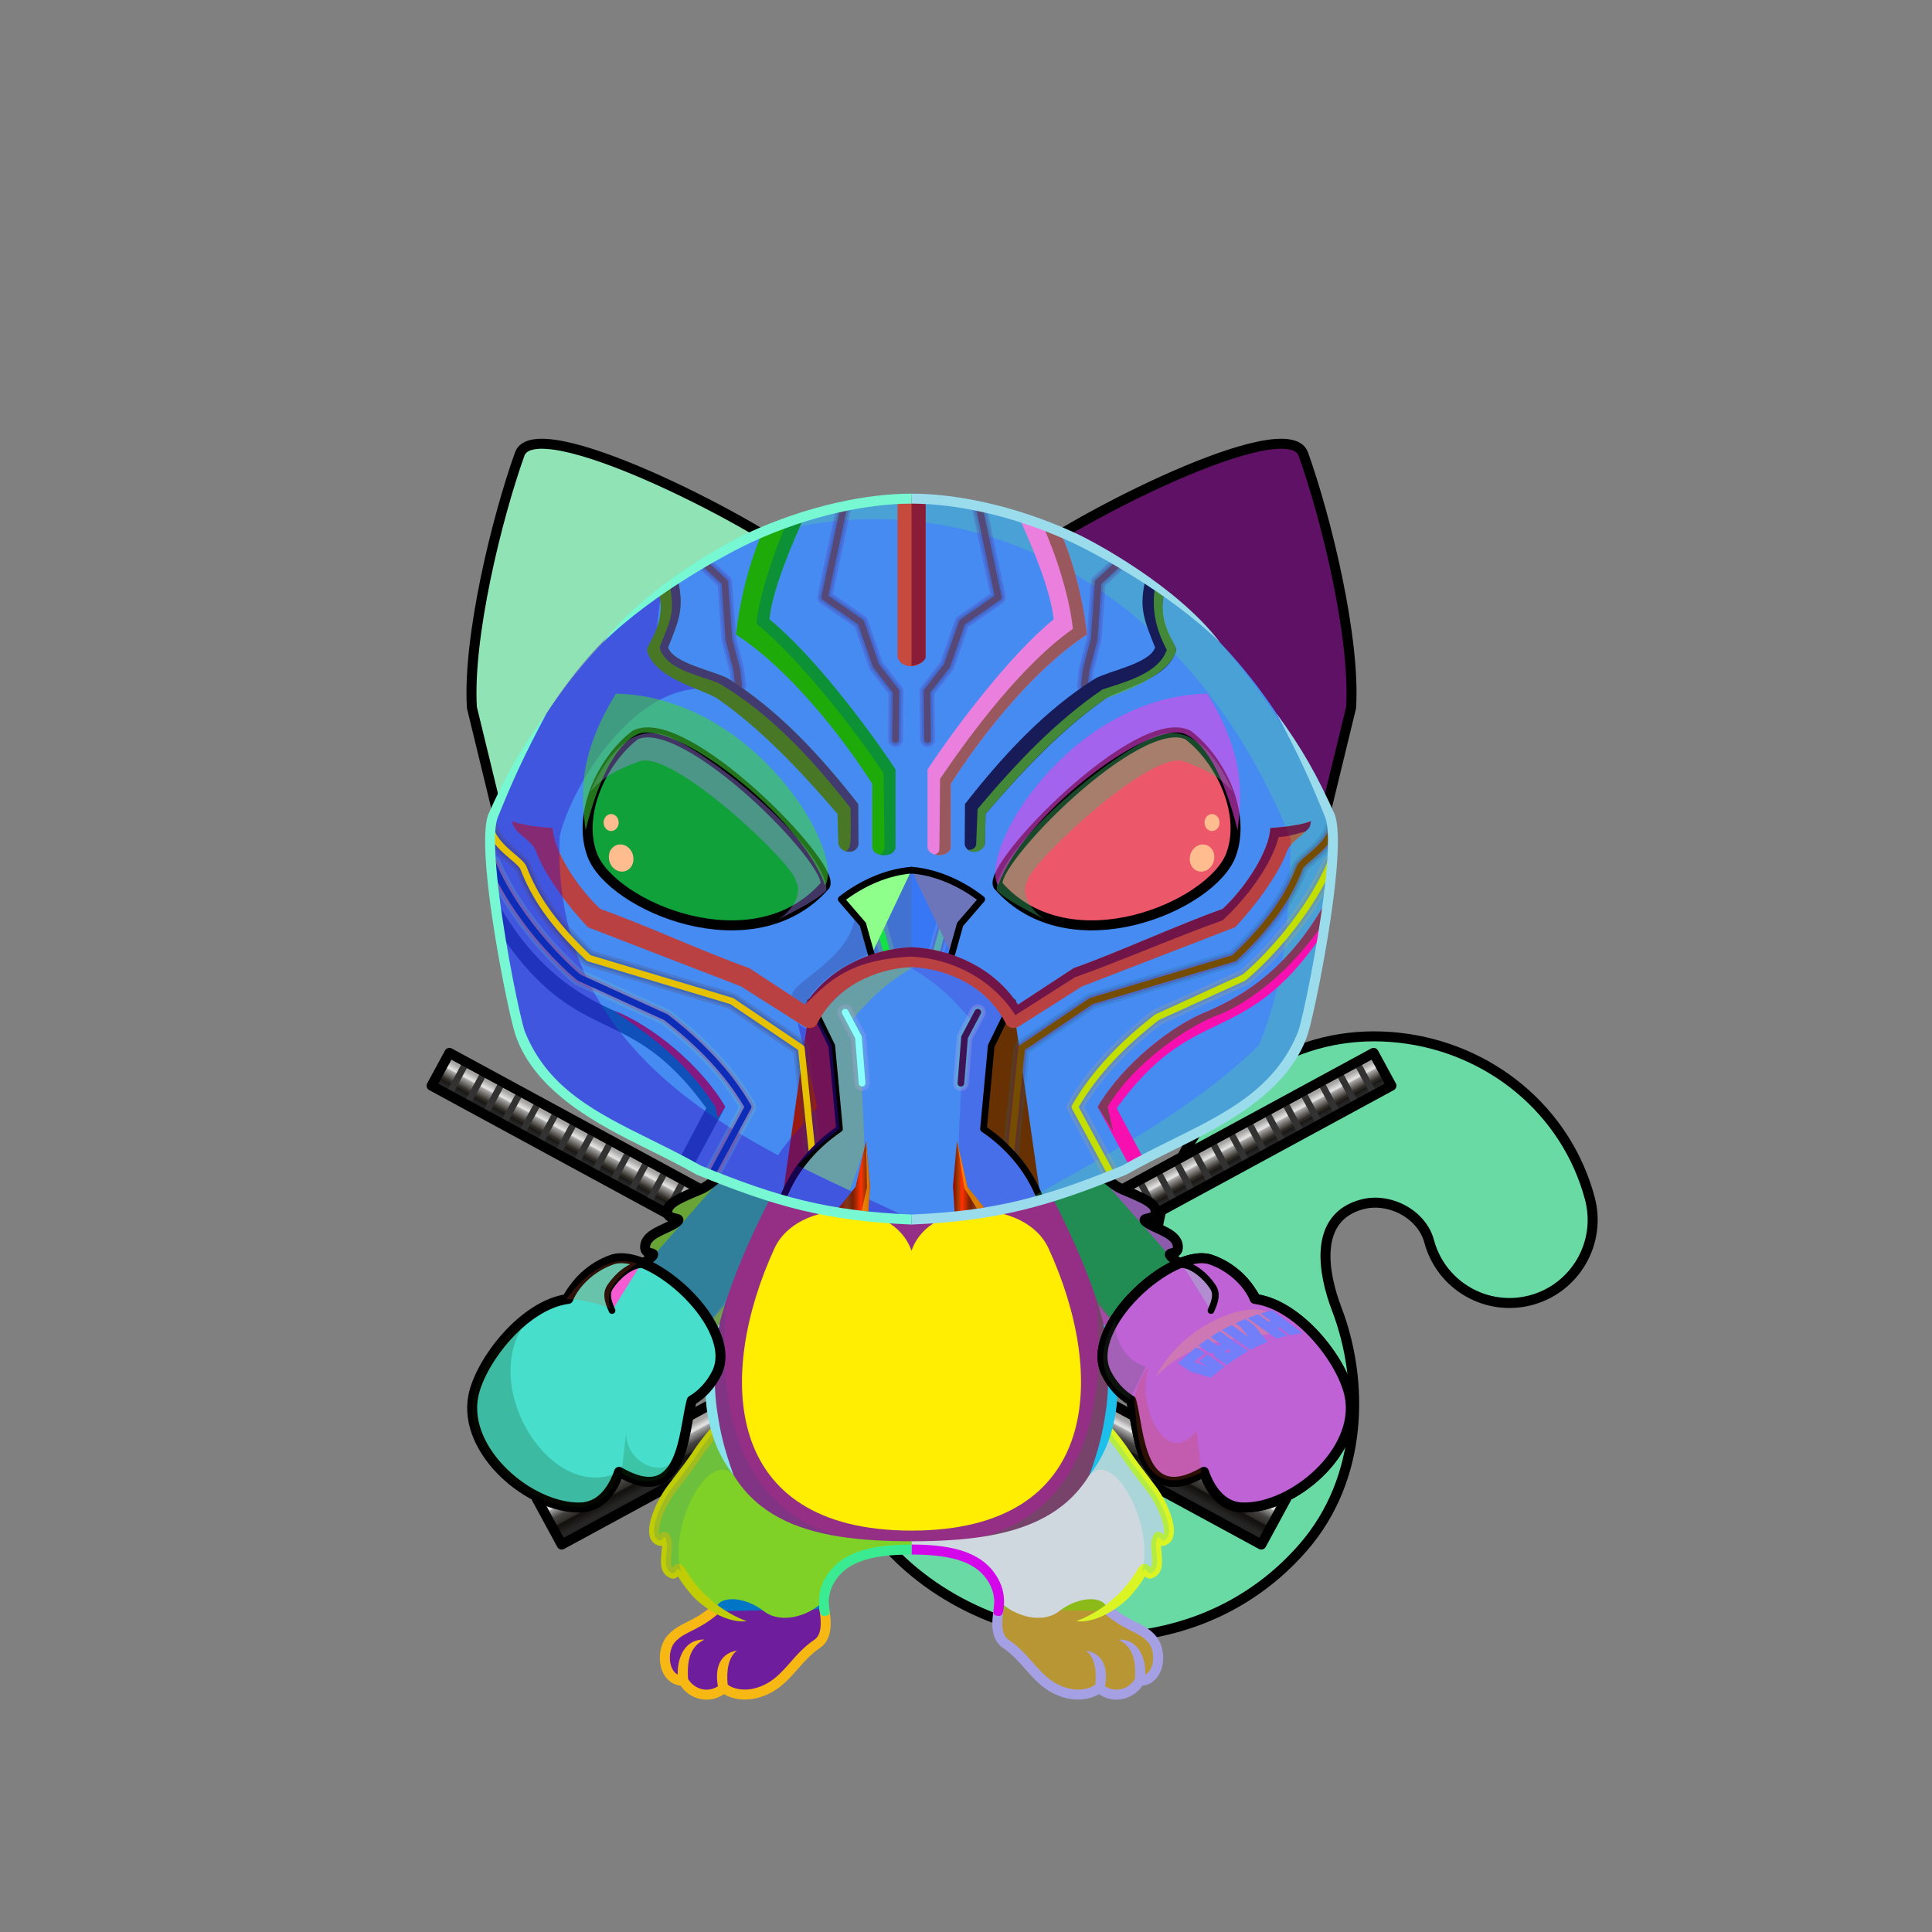 <svg xmlns="http://www.w3.org/2000/svg" xmlns:xlink="http://www.w3.org/1999/xlink" style="shape-rendering:geometricPrecision; text-rendering:geometricPrecision; image-rendering:optimizeQuality; fill-rule:evenodd; clip-rule:evenodd" version="1.1" viewBox="0 0 29000 29000" xml:space="preserve"><rect x="0" y="0" width="29000" height="29000" fill="#808080" stroke="none"/><defs><style type="text/css">.Tail-Cat0fil25 {fill:url(#Tail-Cat0id925)}
.Tail-Cat0fil26 {fill:#edfff9}
.Tail-Cat0fil14 {fill:black;fill-opacity:0.2}
.Tail-Cat0fil22 {fill:none}
.Tail-Cat0str0 {stroke:black;stroke-width:150;stroke-linecap:round;stroke-linejoin:round}
.RightFoot-Cat2fil34 {fill:url(#RightFoot-Cat2id448)}
.RightFoot-Cat2fil14 {fill:black;fill-opacity:0.2}
.RightFoot-Cat2fil22 {fill:none}
.RightFoot-Cat2fil32 {fill:black;fill-rule:nonzero}
.RightLeg-Cat5fil42 {fill:url(#RightLeg-Cat5id200)}
.RightLeg-Cat5fil32 {fill:black;fill-rule:nonzero}
.RightLeg-Cat5fil14 {fill:black;fill-opacity:0.2}
.LeftFoot-Cat2fil43 {fill:url(#LeftFoot-Cat2id634)}
.LeftFoot-Cat2fil14 {fill:black;fill-opacity:0.2}
.LeftFoot-Cat2fil22 {fill:none}
.LeftFoot-Cat2fil32 {fill:black;fill-rule:nonzero}
.LeftLeg-Cat5fil47 {fill:url(#LeftLeg-Cat5id199)}
.LeftLeg-Cat5fil32 {fill:black;fill-rule:nonzero}
.LeftLeg-Cat5fil14 {fill:black;fill-opacity:0.2}
.RightHand-Cat5fil52 {fill:url(#RightHand-Cat5id171)}
.RightHand-Cat5fil14 {fill:black;fill-opacity:0.2}
.RightHand-Cat5fil22 {fill:none}
.RightHand-Cat5str0 {stroke:black;stroke-width:150;stroke-linecap:round;stroke-linejoin:round}
.LeftHand-Cat5fil59 {fill:url(#LeftHand-Cat5id490)}
.LeftHand-Cat5fil14 {fill:black;fill-opacity:0.2}
.LeftHand-Cat5fil22 {fill:none}
.LeftHand-Cat5str0 {stroke:black;stroke-width:150;stroke-linecap:round;stroke-linejoin:round}
.Body-Cat2fil62 {fill:url(#Body-Cat2id318)}
.Body-Cat2fil14 {fill:black;fill-opacity:0.2}
.Body-Cat2fil32 {fill:black;fill-rule:nonzero}
.Body-Cat2fil64 {fill:url(#Body-Cat2id245)}
.Mouth-Cat4fil100 {fill:black}
.Mouth-Cat4fil22 {fill:none}
.Mouth-Cat4str0 {stroke:black;stroke-width:150;stroke-linecap:round;stroke-linejoin:round}
.Eyes-Cat6fil184 {fill:url(#Eyes-Cat6id861)}
.Eyes-Cat6fil185 {fill:url(#Eyes-Cat6id1071)}
.Eyes-Cat6fil186 {fill:url(#Eyes-Cat6id612)}
.Eyes-Cat6fil152 {fill:white}
.Eyes-Cat6fil157 {fill:black;fill-opacity:0.502}
.Eyes-Cat6fil187 {fill:url(#Eyes-Cat6id901)}
.Eyes-Cat6fil188 {fill:url(#Eyes-Cat6id1067)}
.Eyes-Cat6fil189 {fill:url(#Eyes-Cat6id624)}
.Eyes-Cat6fil155 {fill:#b6897e}
.Eyes-Cat6fil14 {fill:black;fill-opacity:0.2}
.Eyes-Cat6fil22 {fill:none}
.Eyes-Cat6str4 {stroke:black;stroke-width:150}
.BraceletBoxer-Mediumfil1 {fill:black;fill-opacity:0.2}
.BraceletBoxer-Mediumfil3 {fill:black}
.BraceletBoxer-Mediumfil5 {fill:#FFCC99;fill-opacity:0.302}
.BraceletBoxer-Mediumfil6 {fill:white;fill-rule:nonzero}
.BraceletBoxer-Mediumfil7 {fill:url(#BraceletBoxer-Mediumid13)}
.BraceletBoxer-Mediumfil0 {fill:url(#BraceletBoxer-Mediumid11)}
.BraceletBoxer-Mediumstr0 {stroke:black;stroke-width:150;stroke-linecap:round;stroke-linejoin:round}
.BraceletBoxer-Mediumfil2 {fill:url(#BraceletBoxer-Mediumid4)}
.BraceletBoxer-Mediumstr1 {stroke:black;stroke-width:100;stroke-linecap:round;stroke-linejoin:round}
.BraceletBoxer-Mediumfil4 {fill:none}
.BraceletBoxer-Mediumfil8 {fill:url(#BraceletBoxer-Mediumid12)}
.HatBlackTigerHelm-Mediumfil118 {fill:url(#HatBlackTigerHelm-Mediumid52)}
.HatBlackTigerHelm-Mediumfil93 {fill:#AF8CFF;fill-opacity:0.2}
.HatBlackTigerHelm-Mediumfil120 {fill:url(#HatBlackTigerHelm-Mediumid458)}
.HatBlackTigerHelm-Mediumfil46 {fill:#000017;fill-opacity:0.302}
.HatBlackTigerHelm-Mediumfil95 {fill:#FF9D00;fill-opacity:0.702}
.HatBlackTigerHelm-Mediumfil121 {fill:url(#HatBlackTigerHelm-Mediumid9)}
.HatBlackTigerHelm-Mediumfil123 {fill:url(#HatBlackTigerHelm-Mediumid484)}
.HatBlackTigerHelm-Mediumfil124 {fill:url(#HatBlackTigerHelm-Mediumid45)}
.HatBlackTigerHelm-Mediumfil125 {fill:url(#HatBlackTigerHelm-Mediumid476)}
.HatBlackTigerHelm-Mediumfil101 {fill:#000017;fill-opacity:0.4}
.HatBlackTigerHelm-Mediumfil59 {fill:#FF8229;fill-opacity:0.2}
.HatBlackTigerHelm-Mediumfil37 {fill:#E04419;fill-rule:nonzero}
.HatBlackTigerHelm-Mediumfil126 {fill:url(#HatBlackTigerHelm-Mediumid470)}
.HatBlackTigerHelm-Mediumfil127 {fill:url(#HatBlackTigerHelm-Mediumid31)}
.HatBlackTigerHelm-Mediumfil128 {fill:url(#HatBlackTigerHelm-Mediumid682);fill-rule:nonzero}
.HatBlackTigerHelm-Mediumfil105 {fill:#FFBC8F}
.HatBlackTigerHelm-Mediumfil106 {fill:black;fill-rule:nonzero;fill-opacity:0.4}
.HatBlackTigerHelm-Mediumfil107 {fill:black;fill-rule:nonzero;fill-opacity:0.549}
.HatBlackTigerHelm-Mediumfil129 {fill:url(#HatBlackTigerHelm-Mediumid481)}
.HatBlackTigerHelm-Mediumfil130 {fill:url(#HatBlackTigerHelm-Mediumid460)}
.HatBlackTigerHelm-Mediumfil131 {fill:url(#HatBlackTigerHelm-Mediumid561)}
.HatBlackTigerHelm-Mediumfil132 {fill:url(#HatBlackTigerHelm-Mediumid472)}
.HatBlackTigerHelm-Mediumfil48 {fill:black;fill-rule:nonzero}
.HatBlackTigerHelm-Mediumfil133 {fill:url(#HatBlackTigerHelm-Mediumid66)}
.HatBlackTigerHelm-Mediumfil134 {fill:url(#HatBlackTigerHelm-Mediumid683);fill-rule:nonzero}
.HatBlackTigerHelm-Mediumfil91 {fill:none}
.HatBlackTigerHelm-Mediumstr4 {stroke:#AF8CFF;stroke-width:150;stroke-miterlimit:22.926;stroke-opacity:0.2}
.HatBlackTigerHelm-Mediumfil22 {fill:none}
.HatBlackTigerHelm-Mediumstr5 {stroke:#222339;stroke-width:150;stroke-miterlimit:22.926}
.HatBlackTigerHelm-Mediumfil119 {fill:url(#HatBlackTigerHelm-Mediumid19)}
.HatBlackTigerHelm-Mediumstr1 {stroke:black;stroke-width:150;stroke-linecap:round;stroke-linejoin:round;stroke-miterlimit:22.926}
.HatBlackTigerHelm-Mediumfil122 {fill:url(#HatBlackTigerHelm-Mediumid27)}
.HatBlackTigerHelm-Mediumstr3 {stroke:black;stroke-width:100;stroke-linecap:round;stroke-linejoin:round;stroke-miterlimit:22.926}
.HatBlackTigerHelm-Mediumstr6 {stroke:black;stroke-width:150;stroke-miterlimit:22.926}
.AccessoryCutepoolKatanas-Mediumfil0 {fill:url(#AccessoryCutepoolKatanas-Mediumid183)}
.AccessoryCutepoolKatanas-Mediumfil1 {fill:url(#AccessoryCutepoolKatanas-Mediumid202)}
.AccessoryCutepoolKatanas-Mediumfil2 {fill:white;fill-opacity:0.502}
.AccessoryCutepoolKatanas-Mediumfil5 {fill:black;fill-opacity:0.502}
.AccessoryCutepoolKatanas-Mediumfil6 {fill:url(#AccessoryCutepoolKatanas-Mediumid142)}
.AccessoryCutepoolKatanas-Mediumfil7 {fill:url(#AccessoryCutepoolKatanas-Mediumid203)}
.AccessoryCutepoolKatanas-Mediumfil3 {fill:none}
.AccessoryCutepoolKatanas-Mediumstr0 {stroke:black;stroke-width:150;stroke-linecap:round;stroke-linejoin:round;stroke-miterlimit:22.926}
.AccessoryCutepoolKatanas-Mediumfil4 {fill:url(#AccessoryCutepoolKatanas-Mediumid86)}
.AccessoryCutepoolKatanas-Mediumstr1 {stroke:black;stroke-width:100;stroke-miterlimit:22.926}
.AccessoryCutepoolKatanas-Mediumstr2 {stroke:#333232;stroke-width:100;stroke-miterlimit:22.926}
.AccessoryCutepoolKatanas-Mediumfil8 {fill:url(#AccessoryCutepoolKatanas-Mediumid159)}
</style><linearGradient gradientUnits="objectBoundingBox" id="Tail-Cat0id925" x1="56.92%" x2="43.08%" y1="93.429%" y2="6.571%">
   <stop offset="0" style="stop-opacity:1; stop-color:#d6c89a"/>
   <stop offset="1" style="stop-opacity:1; stop-color:#fffaeb"/>
  </linearGradient><linearGradient gradientUnits="userSpaceOnUse" id="RightFoot-Cat2id448" x1="16353.3" x2="16006.4" y1="25487.2" y2="23702.7">
   <stop offset="0" style="stop-opacity:1; stop-color:#b6897e"/>
   <stop offset="0.369" style="stop-opacity:1; stop-color:#d6c89a"/>
   <stop offset="0.69" style="stop-opacity:1; stop-color:#fdf0c4"/>
   <stop offset="1" style="stop-opacity:1; stop-color:#fdf0c4"/>
  </linearGradient><linearGradient gradientUnits="userSpaceOnUse" id="RightLeg-Cat5id200" x1="15892.3" x2="15336.7" xlink:href="#RightLeg-Cat5id17" y1="24311.5" y2="21160.9">
  </linearGradient><linearGradient gradientUnits="userSpaceOnUse" id="LeftFoot-Cat2id634" x1="10992.4" x2="11375.5" xlink:href="#LeftFoot-Cat2id448" y1="25464.3" y2="23725.6">
  </linearGradient><linearGradient gradientUnits="userSpaceOnUse" id="LeftLeg-Cat5id199" x1="11471.6" x2="12027.1" xlink:href="#LeftLeg-Cat5id17" y1="24311.5" y2="21160.8">
  </linearGradient><linearGradient gradientUnits="userSpaceOnUse" id="RightHand-Cat5id171" x1="15998.8" x2="17409.8" y1="17683.5" y2="20852.5">
   <stop offset="0" style="stop-opacity:1; stop-color:#d6c89a"/>
   <stop offset="0.031" style="stop-opacity:1; stop-color:#d6c89a"/>
   <stop offset="0.878" style="stop-opacity:1; stop-color:#fdf0c4"/>
   <stop offset="1" style="stop-opacity:1; stop-color:#fdf0c4"/>
  </linearGradient><linearGradient gradientUnits="userSpaceOnUse" id="LeftHand-Cat5id490" x1="11365" x2="9954.09" xlink:href="#LeftHand-Cat5id171" y1="17683.5" y2="20852.5">
  </linearGradient><linearGradient gradientUnits="objectBoundingBox" id="Body-Cat2id318" x1="50%" x2="50%" xlink:href="#Body-Cat2id36" y1="0%" y2="100%">
  </linearGradient><linearGradient gradientUnits="userSpaceOnUse" id="Body-Cat2id245" x1="13681.9" x2="13681.9" y1="22974.9" y2="18175.1">
   <stop offset="0" style="stop-opacity:1; stop-color:#edfff9"/>
   <stop offset="0.651" style="stop-opacity:1; stop-color:#edfff9"/>
   <stop offset="1" style="stop-opacity:1; stop-color:#d5f2e9"/>
  </linearGradient><linearGradient gradientUnits="userSpaceOnUse" id="Eyes-Cat6id861" x1="10767.7" x2="10191.5" xlink:href="#Eyes-Cat6id27" y1="14582.6" y2="11695.8">
  </linearGradient><radialGradient cx="10752" cy="13305.3" fx="10752" fy="13305.3" gradientTransform="matrix(0.811 -0 -0 1 2033 0)" gradientUnits="userSpaceOnUse" id="Eyes-Cat6id1071" r="1458.03" xlink:href="#Eyes-Cat6id1039">
  </radialGradient><linearGradient gradientUnits="userSpaceOnUse" id="Eyes-Cat6id612" x1="10562.8" x2="10941.3" xlink:href="#Eyes-Cat6id384" y1="11901.5" y2="13839.3">
  </linearGradient><linearGradient gradientUnits="userSpaceOnUse" id="Eyes-Cat6id901" x1="16596.1" x2="17172.3" xlink:href="#Eyes-Cat6id27" y1="14582.6" y2="11695.8">
  </linearGradient><radialGradient cx="16611.8" cy="13305.3" fx="16611.8" fy="13305.3" gradientTransform="matrix(-0.811 -0 -0 1 30083 0)" gradientUnits="userSpaceOnUse" id="Eyes-Cat6id1067" r="1458.03" xlink:href="#Eyes-Cat6id1039">
  </radialGradient><linearGradient gradientUnits="userSpaceOnUse" id="Eyes-Cat6id624" x1="16422.5" x2="16801.1" xlink:href="#Eyes-Cat6id384" y1="11901.5" y2="13839.3">
  </linearGradient><linearGradient gradientUnits="userSpaceOnUse" id="BraceletBoxer-Mediumid13" x1="10659.8" x2="7242.5" xlink:href="#BraceletBoxer-Mediumid2" y1="19968.7" y2="21545.9">
  </linearGradient><linearGradient gradientUnits="userSpaceOnUse" id="BraceletBoxer-Mediumid11" x1="19283.5" x2="17541.8" xlink:href="#BraceletBoxer-Mediumid2" y1="19104.9" y2="22409.6">
  </linearGradient><linearGradient gradientUnits="userSpaceOnUse" id="BraceletBoxer-Mediumid4" x1="16783.3" x2="18659.4" y1="20597.1" y2="19307.3">
   <stop offset="0" style="stop-opacity:1; stop-color:#C4C4C4"/>
   <stop offset="0.341" style="stop-opacity:1; stop-color:white"/>
   <stop offset="0.82" style="stop-opacity:1; stop-color:white"/>
   <stop offset="1" style="stop-opacity:1; stop-color:#DBDBDB"/>
  </linearGradient><linearGradient gradientUnits="userSpaceOnUse" id="BraceletBoxer-Mediumid12" x1="8704.42" x2="10580.5" xlink:href="#BraceletBoxer-Mediumid4" y1="19307.3" y2="20597.1">
  </linearGradient><linearGradient gradientUnits="userSpaceOnUse" id="HatBlackTigerHelm-Mediumid52" x1="17779.16" x2="17779.17" xlink:href="#HatBlackTigerHelm-Mediumid9" y1="14363.85" y2="6660.83">
  </linearGradient><linearGradient gradientUnits="objectBoundingBox" id="HatBlackTigerHelm-Mediumid458" x1="0%" x2="100%" y1="50%" y2="50%">
   <stop offset="0" style="stop-opacity:1; stop-color:#910000"/>
   <stop offset="0.169" style="stop-opacity:1; stop-color:#4F2C1B"/>
   <stop offset="0.329" style="stop-opacity:1; stop-color:red"/>
   <stop offset="0.431" style="stop-opacity:1; stop-color:#82361A"/>
   <stop offset="0.549" style="stop-opacity:1; stop-color:#FF3300"/>
   <stop offset="0.659" style="stop-opacity:1; stop-color:#940000"/>
   <stop offset="0.761" style="stop-opacity:1; stop-color:#943600"/>
   <stop offset="0.89" style="stop-opacity:1; stop-color:#782000"/>
   <stop offset="1" style="stop-opacity:1; stop-color:#960000"/>
  </linearGradient><linearGradient gradientUnits="userSpaceOnUse" id="HatBlackTigerHelm-Mediumid484" x1="8375.74" x2="10160.23" xlink:href="#HatBlackTigerHelm-Mediumid458" y1="7777.91" y2="7777.91">
  </linearGradient><linearGradient gradientUnits="userSpaceOnUse" id="HatBlackTigerHelm-Mediumid45" x1="13681.94" x2="13681.94" xlink:href="#HatBlackTigerHelm-Mediumid34" y1="18305.41" y2="7484.8">
  </linearGradient><linearGradient gradientUnits="userSpaceOnUse" id="HatBlackTigerHelm-Mediumid476" x1="7420.32" x2="10886.63" xlink:href="#HatBlackTigerHelm-Mediumid458" y1="15491.08" y2="15491.08">
  </linearGradient><linearGradient gradientUnits="userSpaceOnUse" id="HatBlackTigerHelm-Mediumid470" x1="7685.32" x2="19678.56" xlink:href="#HatBlackTigerHelm-Mediumid462" y1="13877.65" y2="13877.65">
  </linearGradient><linearGradient gradientUnits="userSpaceOnUse" id="HatBlackTigerHelm-Mediumid31" x1="11396.58" x2="9816.77" y1="11114.95" y2="13768.36">
   <stop offset="0" style="stop-opacity:1; stop-color:red"/>
   <stop offset="0.322" style="stop-opacity:1; stop-color:red"/>
   <stop offset="0.612" style="stop-opacity:1; stop-color:#FF5100"/>
   <stop offset="1" style="stop-opacity:1; stop-color:#FF5100"/>
  </linearGradient><linearGradient gradientUnits="userSpaceOnUse" id="HatBlackTigerHelm-Mediumid682" x1="11600.09" x2="9599.19" y1="13647.5" y2="11214.38">
   <stop offset="0" style="stop-opacity:1; stop-color:red"/>
   <stop offset="1" style="stop-opacity:1; stop-color:#FF3300"/>
  </linearGradient><linearGradient gradientUnits="userSpaceOnUse" id="HatBlackTigerHelm-Mediumid481" x1="12533.9" x2="13059" xlink:href="#HatBlackTigerHelm-Mediumid460" y1="17695.29" y2="17695.29">
  </linearGradient><linearGradient gradientUnits="userSpaceOnUse" id="HatBlackTigerHelm-Mediumid561" x1="13472.33" x2="13894.16" xlink:href="#HatBlackTigerHelm-Mediumid517" y1="8743.31" y2="8743.31">
  </linearGradient><linearGradient gradientUnits="userSpaceOnUse" id="HatBlackTigerHelm-Mediumid472" x1="16477.25" x2="19943.56" xlink:href="#HatBlackTigerHelm-Mediumid458" y1="15491.08" y2="15491.08">
  </linearGradient><linearGradient gradientUnits="userSpaceOnUse" id="HatBlackTigerHelm-Mediumid66" x1="15819.13" x2="17700.5" xlink:href="#HatBlackTigerHelm-Mediumid31" y1="11175.91" y2="13707.4">
  </linearGradient><linearGradient gradientUnits="userSpaceOnUse" id="HatBlackTigerHelm-Mediumid683" x1="17767.3" x2="15766.4" xlink:href="#HatBlackTigerHelm-Mediumid682" y1="13647.5" y2="11214.38">
  </linearGradient><linearGradient gradientUnits="userSpaceOnUse" id="HatBlackTigerHelm-Mediumid19" x1="17858.44" x2="19826.07" y1="10077.51" y2="9793.8">
   <stop offset="0" style="stop-opacity:1; stop-color:black"/>
   <stop offset="1" style="stop-opacity:1; stop-color:#000833"/>
  </linearGradient><linearGradient gradientUnits="userSpaceOnUse" id="HatBlackTigerHelm-Mediumid27" x1="9451.33" x2="7591.92" xlink:href="#HatBlackTigerHelm-Mediumid19" y1="9953.74" y2="9917.57">
  </linearGradient><linearGradient gradientUnits="userSpaceOnUse" id="AccessoryCutepoolKatanas-Mediumid183" x1="15242.32" x2="14868.97" xlink:href="#AccessoryCutepoolKatanas-Mediumid75" y1="20290.65" y2="20978.33">
  </linearGradient><linearGradient gradientUnits="userSpaceOnUse" id="AccessoryCutepoolKatanas-Mediumid202" x1="8777.7" x2="8510.04" xlink:href="#AccessoryCutepoolKatanas-Mediumid69" y1="16906.97" y2="17399.98">
  </linearGradient><linearGradient gradientUnits="userSpaceOnUse" id="AccessoryCutepoolKatanas-Mediumid142" x1="12121.49" x2="12494.84" xlink:href="#AccessoryCutepoolKatanas-Mediumid75" y1="20290.64" y2="20978.32">
  </linearGradient><linearGradient gradientUnits="userSpaceOnUse" id="AccessoryCutepoolKatanas-Mediumid203" x1="18586.11" x2="18853.77" xlink:href="#AccessoryCutepoolKatanas-Mediumid69" y1="16906.96" y2="17399.97">
  </linearGradient><linearGradient gradientUnits="userSpaceOnUse" id="AccessoryCutepoolKatanas-Mediumid86" x1="11162.06" x2="10505.61" xlink:href="#AccessoryCutepoolKatanas-Mediumid69" y1="17737.86" y2="18947">
  </linearGradient><linearGradient gradientUnits="userSpaceOnUse" id="AccessoryCutepoolKatanas-Mediumid159" x1="16201.75" x2="16858.2" xlink:href="#AccessoryCutepoolKatanas-Mediumid69" y1="17737.85" y2="18946.99">
  </linearGradient><linearGradient gradientUnits="userSpaceOnUse" id="RightLeg-Cat5id17" x1="11873.5" x2="11873.5" y1="24310" y2="21166.6">
   <stop offset="0" style="stop-opacity:1; stop-color:#fffaeb"/>
   <stop offset="0.431" style="stop-opacity:1; stop-color:#fffaeb"/>
   <stop offset="1" style="stop-opacity:1; stop-color:#fdf0c4"/>
  </linearGradient><linearGradient gradientUnits="userSpaceOnUse" id="LeftFoot-Cat2id448" x1="16353.3" x2="16006.4" y1="25487.2" y2="23702.7">
   <stop offset="0" style="stop-opacity:1; stop-color:#b6897e"/>
   <stop offset="0.369" style="stop-opacity:1; stop-color:#d6c89a"/>
   <stop offset="0.69" style="stop-opacity:1; stop-color:#fdf0c4"/>
   <stop offset="1" style="stop-opacity:1; stop-color:#fdf0c4"/>
  </linearGradient><linearGradient gradientUnits="userSpaceOnUse" id="LeftLeg-Cat5id17" x1="11873.5" x2="11873.5" y1="24310" y2="21166.6">
   <stop offset="0" style="stop-opacity:1; stop-color:#fffaeb"/>
   <stop offset="0.431" style="stop-opacity:1; stop-color:#fffaeb"/>
   <stop offset="1" style="stop-opacity:1; stop-color:#fdf0c4"/>
  </linearGradient><linearGradient gradientUnits="userSpaceOnUse" id="LeftHand-Cat5id171" x1="15998.8" x2="17409.8" y1="17683.5" y2="20852.5">
   <stop offset="0" style="stop-opacity:1; stop-color:#d6c89a"/>
   <stop offset="0.031" style="stop-opacity:1; stop-color:#d6c89a"/>
   <stop offset="0.878" style="stop-opacity:1; stop-color:#fdf0c4"/>
   <stop offset="1" style="stop-opacity:1; stop-color:#fdf0c4"/>
  </linearGradient><linearGradient gradientUnits="userSpaceOnUse" id="Body-Cat2id36" x1="13681.9" x2="13681.9" y1="17936.7" y2="7484.8">
   <stop offset="0" style="stop-opacity:1; stop-color:#d6c89a"/>
   <stop offset="0.031" style="stop-opacity:1; stop-color:#d6c89a"/>
   <stop offset="0.529" style="stop-opacity:1; stop-color:#fdf0c4"/>
   <stop offset="1" style="stop-opacity:1; stop-color:#fffaeb"/>
  </linearGradient><linearGradient gradientUnits="userSpaceOnUse" id="Eyes-Cat6id27" x1="16937.6" x2="16937.6" y1="14961.3" y2="11448.6">
   <stop offset="0" style="stop-opacity:1; stop-color:#490a80"/>
   <stop offset="1" style="stop-opacity:1; stop-color:black"/>
  </linearGradient><radialGradient cx="50%" cy="50%" fx="50%" fy="50%" gradientUnits="objectBoundingBox" id="Eyes-Cat6id1039" r="50%">
   <stop offset="0" style="stop-opacity:1; stop-color:#af54ff"/>
   <stop offset="1" style="stop-opacity:1; stop-color:#490a80"/>
  </radialGradient><linearGradient gradientUnits="userSpaceOnUse" id="Eyes-Cat6id384" x1="16417.8" x2="16417.8" y1="11784.3" y2="14068.5">
   <stop offset="0" style="stop-opacity:1; stop-color:black"/>
   <stop offset="0.45" style="stop-opacity:1; stop-color:black"/>
   <stop offset="1" style="stop-opacity:1; stop-color:#380366"/>
  </linearGradient><linearGradient gradientUnits="userSpaceOnUse" id="BraceletBoxer-Mediumid2" x1="20053.3" x2="17995" y1="19164.5" y2="23070.1">
   <stop offset="0" style="stop-opacity:1; stop-color:red"/>
   <stop offset="1" style="stop-opacity:1; stop-color:#990000"/>
  </linearGradient><linearGradient gradientUnits="userSpaceOnUse" id="HatBlackTigerHelm-Mediumid9" x1="9584.72" x2="9584.71" y1="14363.85" y2="6660.83">
   <stop offset="0" style="stop-opacity:1; stop-color:#1B1724"/>
   <stop offset="0.502" style="stop-opacity:1; stop-color:#1B1724"/>
   <stop offset="1" style="stop-opacity:1; stop-color:#484F78"/>
  </linearGradient><linearGradient gradientUnits="userSpaceOnUse" id="HatBlackTigerHelm-Mediumid34" x1="13681.94" x2="13681.94" y1="19557.55" y2="9205.97">
   <stop offset="0" style="stop-opacity:1; stop-color:#1B1724"/>
   <stop offset="0.38" style="stop-opacity:1; stop-color:#1B1724"/>
   <stop offset="0.82" style="stop-opacity:1; stop-color:#454773"/>
   <stop offset="1" style="stop-opacity:1; stop-color:#484F78"/>
  </linearGradient><linearGradient gradientUnits="userSpaceOnUse" id="HatBlackTigerHelm-Mediumid462" x1="7945.24" x2="19418.64" y1="15321.72" y2="15321.72">
   <stop offset="0" style="stop-opacity:1; stop-color:#910000"/>
   <stop offset="0.169" style="stop-opacity:1; stop-color:#4F2C1B"/>
   <stop offset="0.329" style="stop-opacity:1; stop-color:red"/>
   <stop offset="0.431" style="stop-opacity:1; stop-color:#82361A"/>
   <stop offset="0.502" style="stop-opacity:1; stop-color:#FF3300"/>
   <stop offset="0.561" style="stop-opacity:1; stop-color:#DB6833"/>
   <stop offset="0.651" style="stop-opacity:1; stop-color:#940000"/>
   <stop offset="0.729" style="stop-opacity:1; stop-color:#943600"/>
   <stop offset="0.78" style="stop-opacity:1; stop-color:#FE3300"/>
   <stop offset="0.839" style="stop-opacity:1; stop-color:#782000"/>
   <stop offset="0.929" style="stop-opacity:1; stop-color:#FF4719"/>
   <stop offset="1" style="stop-opacity:1; stop-color:#C40000"/>
  </linearGradient><linearGradient gradientUnits="userSpaceOnUse" id="HatBlackTigerHelm-Mediumid460" x1="14829.98" x2="14304.88" y1="17695.29" y2="17695.29">
   <stop offset="0" style="stop-opacity:1; stop-color:#910000"/>
   <stop offset="0.341" style="stop-opacity:1; stop-color:#82361A"/>
   <stop offset="0.51" style="stop-opacity:1; stop-color:#782000"/>
   <stop offset="0.741" style="stop-opacity:1; stop-color:#FF3300"/>
   <stop offset="0.878" style="stop-opacity:1; stop-color:#943600"/>
   <stop offset="1" style="stop-opacity:1; stop-color:#960000"/>
  </linearGradient><linearGradient gradientUnits="userSpaceOnUse" id="HatBlackTigerHelm-Mediumid517" x1="13481.42" x2="13884.96" y1="10409.93" y2="10409.93">
   <stop offset="0" style="stop-opacity:1; stop-color:#910000"/>
   <stop offset="0.239" style="stop-opacity:1; stop-color:#82361A"/>
   <stop offset="0.4" style="stop-opacity:1; stop-color:#943600"/>
   <stop offset="0.6" style="stop-opacity:1; stop-color:#FF3300"/>
   <stop offset="0.82" style="stop-opacity:1; stop-color:#BA3200"/>
   <stop offset="1" style="stop-opacity:1; stop-color:red"/>
  </linearGradient><linearGradient gradientUnits="userSpaceOnUse" id="AccessoryCutepoolKatanas-Mediumid75" x1="15117.03" x2="14773.66" y1="21302.02" y2="21934.49">
   <stop offset="0" style="stop-opacity:1; stop-color:#2D2D2D"/>
   <stop offset="0.169" style="stop-opacity:1; stop-color:#514F4C"/>
   <stop offset="0.271" style="stop-opacity:1; stop-color:#C4C4C4"/>
   <stop offset="0.49" style="stop-opacity:1; stop-color:#444342"/>
   <stop offset="0.671" style="stop-opacity:1; stop-color:#28241E"/>
   <stop offset="0.82" style="stop-opacity:1; stop-color:#4A4A4A"/>
   <stop offset="1" style="stop-opacity:1; stop-color:#4A4A4A"/>
  </linearGradient><linearGradient gradientUnits="userSpaceOnUse" id="AccessoryCutepoolKatanas-Mediumid69" x1="18192.35" x2="18438.51" y1="18190.02" y2="18643.44">
   <stop offset="0" style="stop-opacity:1; stop-color:#2D2D2D"/>
   <stop offset="0.2" style="stop-opacity:1; stop-color:#514F4C"/>
   <stop offset="0.349" style="stop-opacity:1; stop-color:#C4C4C4"/>
   <stop offset="0.671" style="stop-opacity:1; stop-color:#28241E"/>
   <stop offset="0.82" style="stop-opacity:1; stop-color:#4A4A4A"/>
   <stop offset="1" style="stop-opacity:1; stop-color:#4A4A4A"/>
  </linearGradient></defs><g id="Tail-Cat0">
  <path class="Tail-Cat0fil25" d="M12493 21526c-108,-680 356,-1318 1035,-1426 680,-108 1318,356 1426,1035 72,449 615,757 1013,871 277,80 569,104 842,61 324,-52 634,-203 873,-476 315,-359 185,-698 48,-1055 -333,-871 -681,-1781 -6,-3132 633,-1266 1884,-1986 3288,-1826 1347,153 2497,1082 2852,2410 178,666 -218,1350 -884,1528 -666,178 -1350,-218 -1528,-884 -111,-412 -602,-663 -1007,-554 -739,197 -584,1038 -381,1569 411,1074 408,2538 -507,3585 -653,748 -1490,1157 -2357,1296 -1260,201 -2607,-168 -3570,-1011 -591,-519 -1010,-1199 -1137,-1991z" style="fill:#5a2d1f"/>
  <path class="Tail-Cat0fil26" d="M17666 17404c633,-1266 1884,-1986 3288,-1826 1347,153 2497,1082 2852,2410 178,666 -218,1350 -884,1528 -666,178 -1350,-218 -1528,-884 -111,-412 -602,-663 -1007,-554 -739,197 -584,1038 -381,1569 -1404,-333 -610,-3081 -2340,-2243z" style="fill:#a6f933"/>
  <path class="Tail-Cat0fil14" d="M12493 21526c-51,-321 26,-633 192,-884l227 -137c304,-15 813,942 1117,927 875,2545 4568,3180 6172,593 -119,430 -326,844 -644,1207 -653,748 -1490,1157 -2357,1296 -1260,201 -2607,-168 -3570,-1011 -591,-519 -1010,-1199 -1137,-1991z" style="fill:#7d7529"/>
  <path class="Tail-Cat0fil14" d="M23852 18675c-20,64 -45,127 -75,187 20,-67 45,-129 75,-187zm-75 188c-154,311 -436,557 -797,653 -666,178 -1350,-218 -1528,-884 -111,-412 -602,-663 -1007,-554 -372,99 -517,362 -544,666l0 0c-70,-634 533,-1204 1070,-1107 893,163 894,897 1378,1194 482,295 900,330 1428,32z" style="fill:#86cb11"/>
  <path class="Tail-Cat0fil22 Tail-Cat0str0" d="M12493 21526c-108,-680 356,-1318 1035,-1426 680,-108 1318,356 1426,1035 72,449 615,757 1013,871 277,80 569,104 842,61 324,-52 634,-203 873,-476 315,-359 185,-698 48,-1055 -333,-871 -681,-1781 -6,-3132 633,-1266 1884,-1986 3288,-1826 1347,153 2497,1082 2852,2410 178,666 -218,1350 -884,1528 -666,178 -1350,-218 -1528,-884 -111,-412 -602,-663 -1007,-554 -739,197 -584,1038 -381,1569 411,1074 408,2538 -507,3585 -653,748 -1490,1157 -2357,1296 -1260,201 -2607,-168 -3570,-1011 -591,-519 -1010,-1199 -1137,-1991z" style="fill:#69daa3"/>
 </g><g id="AccessoryCutepoolKatanas-Medium">
  <animateTransform additive="sum" attributeName="transform" dur="10" repeatCount="indefinite" type="translate" values="0;0 200;0;0 200;0;0 200;0;0 200;0"/>
  <g id="_2386306507984">
   <g>
    <polygon class="AccessoryCutepoolKatanas-Mediumfil0" points="18932.67,23184.55 10805.28,18772.12 11178.63,18084.43 19306.02,22496.86 "/>
    <polygon class="AccessoryCutepoolKatanas-Mediumfil1" points="10541.89,18503.09 6478.19,16296.87 6745.85,15803.87 10809.54,18010.08 "/>
    <polygon class="AccessoryCutepoolKatanas-Mediumfil2" points="19189.63,22711.24 11066.04,18292.24 11182.43,18077.85 19306.02,22496.86 "/>
    <polygon class="AccessoryCutepoolKatanas-Mediumfil3 AccessoryCutepoolKatanas-Mediumstr0" points="18932.67,23184.55 10805.28,18772.12 11178.63,18084.43 19306.02,22496.86 "/>
    <polygon class="AccessoryCutepoolKatanas-Mediumfil4 AccessoryCutepoolKatanas-Mediumstr0" points="10347.49,18861.15 11003.94,17652.02 11320.18,17823.71 10663.73,19032.84 "/>
    <line class="AccessoryCutepoolKatanas-Mediumfil3 AccessoryCutepoolKatanas-Mediumstr1" x1="10541.89" x2="10809.54" y1="18503.09" y2="18010.08"/>
    <polygon class="AccessoryCutepoolKatanas-Mediumfil5" points="18937.58,23175.51 10810.18,18763.08 10663.73,19032.84 10343.78,18855.1 10545.88,18493.89 6492.1,16271.25 6557.12,16151.49 10620.82,18357.7 10581.25,18434.07 10896.03,18604.96 10931.75,18509.52 11198.91,18655 19071.39,22929.03 "/>
    <polygon class="AccessoryCutepoolKatanas-Mediumfil2" points="11060.83,18142.79 10878.31,18043.69 11035.16,17754.78 11217.68,17853.88 "/>
    <polygon class="AccessoryCutepoolKatanas-Mediumfil2" points="10639.08,18168.19 6706.47,16033.15 6775.9,15905.26 10708.51,18040.31 "/>
    <path class="AccessoryCutepoolKatanas-Mediumfil3 AccessoryCutepoolKatanas-Mediumstr2" d="M10269.81 18355.38l267.66 -493.01m-539.74 345.29l267.66 -493.01m-539.74 345.3l267.66 -493.01m-539.74 345.29l267.66 -493m-539.74 345.29l267.66 -493.01m-539.74 345.3l267.66 -493.01m-539.73 345.29l267.65 -493.01m-539.73 345.3l267.66 -493.01m-1083.9 49.87l267.66 -493.01m-539.74 345.3l267.66 -493.01m-539.73 345.29l267.65 -493.01m-539.73 345.3l267.66 -493.01m1092.73 1231.58l267.66 -493.01m-539.74 345.29l267.66 -493.01" style="fill:#18e664"/>
    <polygon class="AccessoryCutepoolKatanas-Mediumfil3 AccessoryCutepoolKatanas-Mediumstr0" points="10541.89,18503.09 6478.19,16296.87 6745.85,15803.87 10809.54,18010.08 "/>
   </g>
   <g>
    <polygon class="AccessoryCutepoolKatanas-Mediumfil6" points="8431.14,23184.54 16558.53,18772.11 16185.18,18084.42 8057.79,22496.85 "/>
    <polygon class="AccessoryCutepoolKatanas-Mediumfil7" points="16821.92,18503.08 20885.62,16296.86 20617.96,15803.86 16554.27,18010.07 "/>
    <polygon class="AccessoryCutepoolKatanas-Mediumfil2" points="8174.18,22711.23 16046.7,18437.18 15930.31,18222.79 8057.79,22496.85 "/>
    <polygon class="AccessoryCutepoolKatanas-Mediumfil3 AccessoryCutepoolKatanas-Mediumstr0" points="8431.14,23184.54 16558.53,18772.11 16185.18,18084.42 8057.79,22496.85 "/>
    <polygon class="AccessoryCutepoolKatanas-Mediumfil8 AccessoryCutepoolKatanas-Mediumstr0" points="17016.32,18861.14 16359.87,17652.01 16043.63,17823.7 16700.08,19032.83 "/>
    <line class="AccessoryCutepoolKatanas-Mediumfil3 AccessoryCutepoolKatanas-Mediumstr1" x1="16821.92" x2="16554.27" y1="18503.08" y2="18010.07"/>
    <polygon class="AccessoryCutepoolKatanas-Mediumfil5" points="8426.23,23175.5 16553.63,18763.07 16700.08,19032.83 17020.03,18855.09 16817.93,18493.88 20871.71,16271.24 20806.69,16151.48 16742.99,18357.69 16782.56,18434.06 16467.78,18604.95 16162.28,18042.24 15907.37,18180.64 16164.9,18654.99 8292.42,22929.02 "/>
    <polygon class="AccessoryCutepoolKatanas-Mediumfil2" points="16302.98,18142.78 16485.5,18043.68 16328.65,17754.77 16146.13,17853.87 "/>
    <polygon class="AccessoryCutepoolKatanas-Mediumfil2" points="16724.73,18168.18 20657.34,16033.14 20587.91,15905.25 16655.3,18040.3 "/>
    <path class="AccessoryCutepoolKatanas-Mediumfil3 AccessoryCutepoolKatanas-Mediumstr2" d="M17094 18355.37l-267.66 -493.01m539.74 345.29l-267.66 -493.01m539.74 345.3l-267.66 -493.01m539.74 345.29l-267.66 -493m539.74 345.29l-267.66 -493.01m539.74 345.3l-267.66 -493.01m539.73 345.29l-267.65 -493.01m539.73 345.3l-267.66 -493.01m1083.9 49.87l-267.66 -493.01m539.74 345.3l-267.66 -493.01m539.73 345.29l-267.65 -493.01m539.73 345.3l-267.66 -493.01m-1092.73 1231.58l-267.66 -493.01m539.74 345.29l-267.66 -493.01" style="fill:#90388d"/>
    <polygon class="AccessoryCutepoolKatanas-Mediumfil3 AccessoryCutepoolKatanas-Mediumstr0" points="16821.92,18503.08 20885.62,16296.86 20617.96,15803.86 16554.27,18010.07 "/>
   </g>
  </g>
 </g><g id="RightFoot-Cat2">
  <path class="RightFoot-Cat2fil34" d="M17107 25230c-124,214 -404,285 -611,106 -71,70 -277,145 -526,65 -410,-131 -508,-461 -851,-710 -221,-159 -124,-477 -114,-668 364,340 783,-165 1076,-248 374,-102 737,158 534,413 199,95 520,237 673,411 169,192 121,631 -181,631z" style="fill:#8bba19"/>
  <path class="RightFoot-Cat2fil14" d="M17107 25230c-124,214 -404,285 -611,106 -71,70 -277,145 -526,65 -410,-131 -518,-492 -872,-726 -156,-103 -135,-387 -103,-573 18,-14 37,-27 56,-38 -60,533 1445,1528 1433,860 214,342 596,186 545,-150 127,134 271,-14 143,-274 182,62 215,288 209,441 -17,153 -106,289 -274,289z" style="fill:#2b1748"/>
  <path class="RightFoot-Cat2fil22" d="M16655 24186c278,231 480,239 633,413 169,192 121,631 -181,631 -124,214 -404,285 -611,106 -71,70 -277,145 -526,65 -410,-131 -520,-489 -872,-726 -156,-105 -138,-331 -109,-524" style="fill:#b99634"/>
  <path class="RightFoot-Cat2fil32" d="M16703 24128c-31,-26 -78,-22 -105,10 -27,31 -22,79 9,105 144,120 266,182 373,236 100,50 184,92 252,169 81,92 97,256 55,370 -18,49 -49,94 -96,118 7,-269 -115,-534 -402,-526 186,95 268,253 247,592 -49,79 -127,137 -220,155 -79,15 -160,-2 -228,-45 38,-218 10,-484 -289,-538 139,98 163,330 142,511 -32,29 -98,60 -189,72 -75,9 -164,4 -260,-27 -221,-71 -352,-219 -489,-375 -104,-118 -211,-239 -363,-342 -57,-38 -82,-102 -91,-176 -11,-85 -1,-183 13,-274 15,-98 -130,-119 -144,-22 -16,102 -31,212 -18,314 14,114 57,216 157,282 136,92 236,206 333,317 151,171 295,335 557,419 119,38 230,44 323,32 93,-11 171,-41 226,-75 103,70 225,98 348,74 125,-24 233,-98 305,-202 136,-15 232,-107 279,-232 61,-166 34,-387 -84,-521 -86,-98 -183,-147 -296,-204 -100,-50 -214,-108 -345,-217z" style="fill:#a5a0e3"/>
 </g><g id="LeftFoot-Cat2">
  <path class="LeftFoot-Cat2fil43" d="M10257 25230c124,214 404,285 611,106 71,70 277,145 526,65 410,-131 508,-461 851,-710 221,-159 124,-477 114,-668 -364,340 -783,-165 -1076,-248 -374,-102 -737,158 -535,413 -198,95 -519,237 -672,411 -169,192 -121,631 181,631z" style="fill:#0276c6"/>
  <path class="LeftFoot-Cat2fil14" d="M10257 25230c124,214 404,285 611,106 71,70 277,145 526,65 410,-131 518,-492 871,-726 157,-103 136,-387 103,-573 -17,-14 -36,-27 -55,-38 60,533 -1445,1528 -1434,860 -213,342 -595,186 -544,-150 -127,134 -271,-14 -143,-274 -182,62 -215,288 -209,441 17,153 106,289 274,289z" style="fill:#5b0f8a"/>
  <path class="LeftFoot-Cat2fil22" d="M10708 24186c-277,231 -480,239 -632,413 -169,192 -121,631 181,631 124,214 404,285 611,106 71,70 277,145 526,65 410,-131 520,-489 871,-726 156,-105 139,-331 110,-524" style="fill:#6e1d9c"/>
  <path class="LeftFoot-Cat2fil32" d="M10660 24128c32,-26 79,-22 106,10 26,31 22,79 -10,105 -143,120 -266,182 -373,236 -99,50 -183,92 -251,169 -81,92 -97,256 -55,370 18,49 49,94 96,118 -7,-269 115,-534 402,-526 -186,95 -268,253 -247,592 49,79 127,137 220,155 79,15 160,-2 228,-45 -39,-218 -11,-484 289,-538 -139,98 -163,330 -142,511 31,29 98,60 189,72 75,9 163,4 259,-27 222,-71 353,-219 490,-375 104,-118 210,-239 363,-342 56,-38 82,-102 91,-176 11,-85 0,-183 -14,-274 -14,-98 131,-119 145,-22 16,102 31,212 18,314 -14,114 -58,216 -157,282 -136,92 -236,206 -333,317 -151,171 -296,335 -557,419 -119,38 -230,44 -323,32 -93,-11 -171,-41 -226,-75 -103,70 -226,98 -349,74 -124,-24 -233,-98 -304,-202 -136,-15 -232,-107 -279,-232 -61,-166 -34,-387 84,-521 86,-98 183,-147 296,-204 100,-50 214,-108 344,-217z" style="fill:#f7b813"/>
 </g><g id="RightLeg-Cat5">
  <path class="RightLeg-Cat5fil42" d="M13682 23259c428,0 1377,183 1321,776 215,222 637,350 896,149 312,-243 712,-232 720,-12 204,-146 385,-347 515,-567 86,-145 69,65 171,-5 125,-83 18,-354 56,-477 45,-145 38,60 141,-19 124,-94 -29,-502 -214,-750 -134,-179 -272,-348 -381,-514 -200,-305 -431,-536 -577,-652 -621,860 -1470,1269 -2648,1328l0 743z" style="fill:#cfd8de"/>
  <path class="RightLeg-Cat5fil32" d="M16153 24335c378,39 750,-306 805,-367 86,-95 164,-198 230,-306 33,35 79,55 159,1 114,-77 100,-224 87,-362 -3,-35 -6,-70 -7,-100 30,9 69,2 121,-37 2,-2 3,-3 5,-5 81,-68 84,-206 39,-364 -46,-159 -140,-346 -244,-486 -44,-58 -84,-110 -124,-162 -91,-118 -179,-233 -255,-348 -90,-138 -187,-262 -281,-368 -117,-132 -228,-235 -312,-301 -32,-26 -79,-20 -105,12 -25,32 -20,79 13,105 78,61 181,158 292,283 88,100 181,218 268,351 76,116 168,235 262,358 42,54 84,110 122,160 94,125 179,294 220,437 27,94 36,171 16,201 -12,-17 -24,-31 -50,-39 -55,-16 -94,4 -124,103 -19,60 -12,136 -4,214 8,87 16,179 -13,215 -11,-15 -21,-28 -40,-39 -53,-31 -104,-25 -163,76 -63,106 -138,208 -222,300 -82,90 -337,338 -695,468z" style="fill:#dbf424"/>
  <path class="RightLeg-Cat5fil14" d="M17134 23605c86,-145 69,65 171,-5 125,-83 18,-354 56,-477 45,-145 38,60 141,-19 124,-94 -29,-502 -214,-750 -134,-179 -272,-348 -381,-514 -159,-242 -337,-437 -476,-565l-1 -1 -157 727c26,48 52,95 79,143 387,-413 1000,815 782,1461z" style="fill:#19d0c5"/>
  <path class="RightLeg-Cat5fil32" d="M14990 24256c62,5 73,-66 79,-154 8,-118 -4,-261 -94,-417 0,-1 -1,-3 -2,-4 -100,-171 -247,-296 -460,-378 -208,-80 -478,-119 -831,-119l0 150c335,0 588,35 777,108 180,69 302,173 385,314 0,1 1,3 2,4 67,116 86,244 75,331 -9,69 -8,92 -9,108 -4,48 42,54 78,57z" style="fill:#d307e9"/>
 </g><g id="LeftLeg-Cat5">
  <path class="LeftLeg-Cat5fil47" d="M13682 23259c-428,0 -1377,183 -1321,776 -215,222 -637,350 -896,149 -312,-243 -712,-232 -720,-12 -204,-146 -385,-347 -515,-567 -86,-145 -69,65 -171,-5 -125,-83 -19,-354 -56,-477 -45,-145 -38,60 -141,-19 -124,-94 29,-502 214,-750 134,-179 272,-348 381,-514 200,-305 431,-536 577,-652 621,860 1470,1269 2648,1328l0 743z" style="fill:#7fd127"/>
  <path class="LeftLeg-Cat5fil32" d="M11210 24335c-377,39 -749,-306 -804,-367 -87,-95 -164,-198 -230,-306 -33,35 -79,55 -159,1 -114,-77 -100,-224 -88,-362 4,-35 7,-70 8,-100 -31,9 -69,2 -121,-37 -2,-2 -4,-3 -5,-5 -81,-68 -84,-206 -39,-364 46,-159 140,-346 244,-486 44,-58 84,-110 124,-162 91,-118 179,-233 255,-348 90,-138 187,-262 281,-368 117,-132 227,-235 312,-301 32,-26 79,-20 104,12 26,32 20,79 -12,105 -78,61 -182,158 -292,283 -88,100 -181,218 -268,351 -76,116 -168,235 -262,358 -42,54 -84,110 -122,160 -94,125 -179,294 -220,437 -27,94 -36,171 -16,201 12,-17 24,-31 50,-39 55,-16 94,4 124,103 19,60 12,136 4,214 -8,87 -17,179 13,215 10,-15 21,-28 40,-39 53,-31 104,-25 163,76 63,106 138,208 222,300 82,90 336,338 694,468z" style="fill:#bfcc06"/>
  <path class="LeftLeg-Cat5fil14" d="M10230 23605c-86,-145 -69,65 -171,-5 -125,-83 -19,-354 -56,-477 -45,-145 -38,60 -141,-19 -124,-94 29,-502 214,-750 134,-179 272,-348 381,-514 159,-242 336,-437 476,-565l1 -1 157 727c-26,48 -53,95 -79,143 -388,-413 -1000,815 -782,1461z" style="fill:#247e8f"/>
  <path class="LeftLeg-Cat5fil32" d="M12374 24256c-62,5 -74,-66 -80,-154 -7,-118 4,-261 94,-417 1,-1 2,-3 3,-4 100,-171 247,-296 460,-378 208,-80 478,-119 831,-119l0 150c-335,0 -588,35 -777,108 -180,69 -303,173 -385,314 -1,1 -1,3 -2,4 -67,116 -86,244 -75,331 9,69 8,92 9,108 4,48 -42,54 -78,57z" style="fill:#3beb92"/>
 </g><g id="RightHand-Cat5">
 <animateTransform additive="sum" attributeName="transform" dur="10" repeatCount="indefinite" type="translate" values="0;0 200;0;0 200;0;0 200;0;0 200;0"/>
  <path class="RightHand-Cat5fil52" d="M16457 17599c135,46 219,181 396,256 302,128 528,213 489,362 -27,105 -240,47 -131,130 144,109 483,167 469,386 -9,139 -266,11 -2,210 286,216 675,655 833,931 288,504 -636,1265 -911,1014 -627,-574 -1208,-620 -1688,-543 -742,120 -1353,-1920 -931,-2545 422,-21 1136,-150 1476,-201z" style="fill:#228d53"/>
  <path class="RightHand-Cat5fil22 RightHand-Cat5str0" d="M16457 17599c135,46 219,181 396,256 302,128 528,213 489,362 -27,105 -240,47 -131,130 144,109 483,167 469,386 -9,139 -266,11 -2,210 285,216 572,583 728,875m-814 1083c-387,-354 -749,-520 -1088,-567 -1419,-198 -2222,-1500 -1523,-2534" style="fill:#8d5bab"/>
  <path class="RightHand-Cat5fil14" d="M17512 20830c-602,-518 -1160,-559 -1624,-485 -171,28 -335,-59 -481,-217 -325,-472 753,-1098 1039,-656 261,403 734,847 1111,1126 -2,93 16,193 -45,232l0 0 0 0z" style="fill:#fa069a"/>
 </g><g id="LeftHand-Cat5">
 <animateTransform additive="sum" attributeName="transform" dur="10" repeatCount="indefinite" type="translate" values="0;0 200;0;0 200;0;0 200;0;0 200;0"/>
  <path class="LeftHand-Cat5fil59" d="M10906 17599c-135,46 -218,181 -395,256 -302,128 -529,213 -489,362 27,105 240,47 131,130 -144,109 -483,167 -469,386 9,139 266,11 2,210 -286,216 -675,655 -833,931 -288,504 636,1265 911,1014 627,-574 1208,-620 1688,-543 742,120 1353,-1920 931,-2545 -422,-21 -1136,-150 -1477,-201z" style="fill:#30809b"/>
  <path class="LeftHand-Cat5fil22 LeftHand-Cat5str0" d="M10906 17599c-135,46 -218,181 -395,256 -302,128 -529,213 -489,362 27,105 240,47 131,130 -144,109 -483,167 -469,386 9,139 266,11 2,210 -286,216 -573,583 -728,875m814 1083c387,-354 748,-520 1088,-567 1419,-198 2221,-1500 1523,-2534" style="fill:#68a536"/>
  <path class="LeftHand-Cat5fil14" d="M9852 20830c602,-518 1160,-559 1624,-485 171,28 335,-59 481,-217 325,-472 -753,-1098 -1039,-656 -261,403 -734,847 -1111,1126 2,93 -16,193 45,232l0 0 0 0z" style="fill:#9390b7"/>
 </g><g id="Body-Cat2">
 <animateTransform additive="sum" attributeName="transform" dur="10" repeatCount="indefinite" type="translate" values="0;0 200;0;0 200;0;0 200;0;0 200;0"/>
  <path class="Body-Cat2fil62" d="M13682 23135c-1548,0 -2752,-291 -2993,-1956 -147,-1014 391,-2287 991,-3420 634,80 1289,123 2002,142 713,-19 1367,-62 2002,-142 600,1133 1137,2406 991,3420 -242,1665 -1445,1956 -2993,1956z" style="fill:#942f85"/>
  <path class="Body-Cat2fil14" d="M12621 23067c-1016,-156 -1749,-629 -1932,-1888 -75,-519 29,-1106 229,-1707 -223,2001 402,3257 1703,3595z" style="fill:#374982"/>
  <path class="Body-Cat2fil32" d="M11012 22144c-250,-321 -348,-641 -397,-954 -59,-377 -24,-998 184,-1320 -78,421 -93,905 -36,1298 50,341 104,572 249,976z" style="fill:#88e2eb"/>
  <path class="Body-Cat2fil64" d="M13682 18774c-280,-805 -1716,-780 -2057,-36 -868,1890 -798,4237 2057,4237 2855,0 2925,-2347 2057,-4237 -341,-744 -1777,-769 -2057,36z" style="fill:#ffed02"/>
  <path class="Body-Cat2fil14" d="M14743 23067c1016,-156 1749,-629 1932,-1888 75,-519 -29,-1106 -229,-1707 223,2001 -402,3257 -1703,3595z" style="fill:#099400"/>
  <path class="Body-Cat2fil32" d="M16352 22144c250,-321 347,-641 397,-954 59,-377 24,-998 -184,-1320 78,421 93,905 36,1298 -50,341 -104,572 -249,976z" style="fill:#1cc0eb"/>
 </g><g id="BraceletBoxer-Medium">
  <animateTransform additive="sum" attributeName="transform" dur="10" repeatCount="indefinite" type="translate" values="0;0 200;0;0 200;0;0 200;0;0 200;0"/>
  <g id="_1890968492880">
   <path class="BraceletBoxer-Mediumfil0 BraceletBoxer-Mediumstr0" d="M18174 18907c-578,-193 -1924,1008 -1565,1711 84,165 212,311 371,404 126,459 117,1635 1091,1071 93,269 274,526 577,535 761,22 1775,-844 1611,-1674 -104,-523 -758,-1373 -1425,-1457 -96,-242 -357,-488 -660,-590z" style="fill:#b17d5b"/>
   <path class="BraceletBoxer-Mediumfil1" d="M17980 21538c120,1030 629,1089 668,1090 761,22 1817,-905 1514,-1728 -113,757 -1495,1384 -2182,638z" style="fill:#f052de"/>
   <path class="BraceletBoxer-Mediumfil2 BraceletBoxer-Mediumstr1" d="M18179 18887c-578,-194 -1929,1028 -1570,1731 84,165 244,327 403,420 11,-651 1211,-1653 1881,-1505 -96,-242 -411,-545 -714,-646z" style="fill:#9fc15a"/>
   <path class="BraceletBoxer-Mediumfil3" d="M18166 22114c-33,-123 -140,-483 -210,-668 4,191 71,620 -179,702 84,4 304,-39 389,-34z" style="fill:#b91684"/>
   <path class="BraceletBoxer-Mediumfil4 BraceletBoxer-Mediumstr0" d="M18174 18907c-578,-193 -1924,1008 -1565,1711 84,165 212,311 371,404 126,459 117,1635 1091,1071 93,269 274,526 577,535 761,22 1775,-844 1611,-1674 -104,-523 -758,-1373 -1425,-1457 -96,-242 -357,-488 -660,-590z" style="fill:#be62d6"/>
   <path class="BraceletBoxer-Mediumfil1" d="M17961 21473c-474,629 -938,-482 -706,-964 -85,82 -260,383 -225,587 50,305 10,1498 1004,1006 -23,-210 -50,-420 -73,-629z" style="fill:#db4718"/>
   <path class="BraceletBoxer-Mediumfil4 BraceletBoxer-Mediumstr1" d="M18177 19672c80,-175 86,-270 27,-358 -114,-170 -300,-319 -457,-332" style="fill:#b28dd0"/>
   <path class="BraceletBoxer-Mediumfil5" d="M17352 20663c442,-882 1694,-1281 1842,-803 108,351 -1056,-27 -1842,803z" style="fill:#efad6a"/>
   <path class="BraceletBoxer-Mediumfil1" d="M16754 19792c-54,301 140,636 443,723 -79,162 -158,324 -237,486 -385,-213 -563,-621 -206,-1209z" style="fill:#3d593b"/>
   <path class="BraceletBoxer-Mediumfil6" d="M19364 20042c-26,-20 -52,-40 -78,-60 -25,-19 -51,-38 -77,-57 -12,4 -24,7 -37,10 26,19 52,38 77,56 25,19 51,39 77,58 -57,14 -112,29 -167,45 -72,-52 -145,-104 -218,-155 -72,-51 -144,-103 -216,-155 53,-20 107,-39 161,-57 25,18 50,37 75,55 25,18 50,37 75,55 12,-4 24,-7 37,-11 -26,-18 -51,-37 -76,-55 -25,-18 -50,-37 -75,-55 58,-18 116,-34 175,-49 74,55 149,111 223,167 77,58 153,117 229,178 -62,8 -124,17 -185,30zm-338 100c-87,36 -174,76 -258,120 -70,-49 -141,-97 -212,-147 -71,-49 -143,-100 -214,-151 48,-26 97,-51 146,-76 42,31 85,62 127,92 43,30 86,60 129,89 -20,-24 -40,-48 -59,-73 -20,-24 -40,-49 -59,-74 -28,-20 -56,-40 -84,-60 50,-22 100,-44 150,-65 22,16 43,31 64,47 22,15 43,30 65,45 34,42 69,85 103,127 34,42 69,83 102,126zm-613 348c-32,-22 -64,-44 -96,-66 -33,-22 -65,-44 -97,-67 0,-15 -1,-30 -2,-46 -21,0 -43,0 -64,0 -28,-19 -55,-38 -82,-57 -27,-20 -55,-39 -82,-58 46,-35 93,-68 140,-101 25,18 50,36 76,54 25,18 50,35 75,53 14,-9 27,-18 41,-27 -25,-18 -50,-35 -75,-53 -25,-18 -50,-36 -75,-54 46,-30 92,-58 140,-86 71,50 142,101 213,151 71,49 142,98 212,146 -110,66 -219,136 -324,211zm23 -236c-17,11 -34,22 -51,33 11,8 23,16 34,23 16,-11 33,-22 50,-33 -11,-8 -22,-15 -33,-23zm-510 187c5,4 10,7 15,10 26,9 53,17 79,25 26,9 53,17 79,26 -34,-24 -68,-48 -102,-71 42,-34 84,-67 126,-100 43,31 87,61 131,91 43,30 86,60 129,90 -71,54 -142,110 -212,168 -50,-16 -100,-31 -150,-47 -50,-15 -100,-30 -150,-44 -32,-22 -63,-43 -95,-64 -31,-21 -63,-42 -94,-63 90,-84 182,-165 275,-241 22,15 43,31 65,46 22,15 43,30 65,45 -54,42 -107,85 -161,129z" style="fill:#737ff8"/>
  </g>
  <g id="_1890968489072">
   <path class="BraceletBoxer-Mediumfil7" d="M9190 18907c578,-193 1924,1008 1565,1711 -84,165 -212,311 -372,404 -125,459 -116,1635 -1090,1071 -93,269 -274,526 -577,535 -761,22 -1775,-844 -1611,-1674 104,-523 758,-1373 1425,-1457 96,-242 357,-488 660,-590z" style="fill:#456526"/>
   <path class="BraceletBoxer-Mediumfil5" d="M8716 19775c980,109 1789,1145 1391,1449 -291,223 -341,-1000 -1391,-1449z" style="fill:#4fc357"/>
   <path class="BraceletBoxer-Mediumfil8 BraceletBoxer-Mediumstr1" d="M9185 18887c578,-194 1929,1028 1570,1731 -84,165 -244,327 -403,420 -11,-651 -1211,-1653 -1882,-1505 97,-242 412,-545 715,-646z" style="fill:#723664"/>
   <path class="BraceletBoxer-Mediumfil6" d="M9336 20656c-95,-64 -191,-125 -289,-183 19,-15 38,-30 57,-45 19,-14 39,-28 58,-43 52,31 103,62 155,94 7,-5 14,-11 22,-16 -52,-32 -103,-63 -154,-94 19,-14 38,-28 58,-41 19,-14 39,-28 58,-42 51,30 101,61 151,93 23,-18 46,-35 68,-53 22,-18 43,-36 65,-55 42,28 83,56 125,84 -59,52 -121,103 -185,152 -64,50 -128,98 -189,149zm-396 -244c-90,-48 -181,-94 -274,-138 65,-49 133,-97 203,-144 71,-46 142,-92 211,-140 50,25 99,50 148,75 -39,29 -79,58 -120,86 -41,28 -83,56 -124,84 37,-14 74,-28 111,-42 37,-14 74,-28 111,-42 26,-19 52,-38 77,-57 49,27 97,54 145,81 -19,15 -38,30 -57,45 -19,15 -39,29 -58,43 -63,25 -126,50 -189,74 -62,24 -124,49 -184,75zm-195 -446c-14,9 -29,18 -43,27 64,27 128,55 191,84 -45,29 -91,59 -135,89 -43,29 -86,60 -127,91 -120,-52 -243,-100 -370,-145 20,-15 40,-30 60,-44 20,-14 42,-28 63,-42 65,24 130,49 195,74 11,-7 21,-14 33,-21 -64,-26 -128,-51 -194,-74 48,-30 96,-59 145,-88 48,-29 97,-58 145,-87 115,46 228,94 339,145 -18,12 -37,25 -55,38 -19,12 -38,24 -57,37 -63,-29 -126,-57 -190,-84zm-389 41c-23,15 -46,30 -68,45 -22,16 -44,31 -65,47 -83,-26 -167,-52 -254,-75 -89,-23 -180,-42 -272,-61 51,-10 103,-19 156,-29 52,-9 104,-18 157,-27 26,6 51,13 76,19 54,-32 110,-65 167,-96 56,-32 113,-63 170,-94 62,17 121,37 181,56 -54,32 -109,63 -164,95 -54,31 -107,63 -160,95 26,9 51,17 76,25z" style="fill:#85ed1e"/>
   <path class="BraceletBoxer-Mediumfil3" d="M9198 22114c32,-123 139,-483 210,-668 -4,191 -71,620 179,702 -84,4 -304,-39 -389,-34z" style="fill:#96ed53"/>
   <path class="BraceletBoxer-Mediumfil4 BraceletBoxer-Mediumstr0" d="M9190 18907c578,-193 1924,1008 1565,1711 -84,165 -212,311 -372,404 -125,459 -116,1635 -1090,1071 -93,269 -274,526 -577,535 -761,22 -1775,-844 -1611,-1674 104,-523 758,-1373 1425,-1457 96,-242 357,-488 660,-590z" style="fill:#47decb"/>
   <path class="BraceletBoxer-Mediumfil1" d="M9403 21473c-41,435 453,676 651,502 2,298 -473,337 -724,127 23,-210 50,-420 73,-629z" style="fill:#0d5e14"/>
   <path class="BraceletBoxer-Mediumfil4 BraceletBoxer-Mediumstr1" d="M9187 19672c-80,-175 -86,-270 -27,-358 114,-170 300,-319 457,-332" style="fill:#f55cd1"/>
   <path class="BraceletBoxer-Mediumfil1" d="M9564 18968c-367,-138 -760,114 -1064,534 207,-6 486,66 664,138 -90,-243 55,-443 400,-672z" style="fill:#e85e2f"/>
   <path class="BraceletBoxer-Mediumfil1" d="M9299 22096c-162,490 -544,531 -583,532 -761,22 -1775,-844 -1611,-1674 65,-326 364,-912 777,-1095 -695,964 395,2723 1417,2237z" style="fill:#162b02"/>
  </g>
 </g><g id="Mouth-Cat4">
 <animateTransform additive="sum" attributeName="transform" dur="10" repeatCount="indefinite" type="translate" values="0;0 200;0;0 200;0;0 200;0;0 200;0"/>
  <path class="Mouth-Cat4fil22 Mouth-Cat4str0" d="M12299 15251c0,-893 1371,-673 1371,-1225l0 -255" style="fill:#a406e3"/>
  <path class="Mouth-Cat4fil22 Mouth-Cat4str0" d="M15065 15251c0,-893 -1371,-673 -1371,-1225l0 -255" style="fill:#83c1af"/>
  <path class="Mouth-Cat4fil100" d="M13694 14050c37,220 173,305 319,399 -63,-20 -192,-47 -331,-47 -139,0 -268,27 -331,47 146,-94 282,-179 319,-399l12 0 12 0z" style="fill:#13edd6"/>
 </g><g id="Eyes-Cat6">
 <animateTransform additive="sum" attributeName="transform" dur="10" repeatCount="indefinite" type="translate" values="0;0 200;0;0 200;0;0 200;0;0 200;0"/>
  <g>
        <animateTransform additive="sum" attributeName="transform" dur="10" repeatCount="indefinite" type="translate" values="0;0;0;-950 1300;0"/>
        <animateTransform additive="sum" attributeName="transform" dur="10" repeatCount="indefinite" type="rotate" values="0;0;0;-5;0"/>
        <g>
            <animateTransform additive="sum" attributeName="transform" dur="10" repeatCount="indefinite" type="translate" values="0;0;0;-200 3000;0"/>
            <g>
                <animateTransform additive="sum" attributeName="transform" dur="10" repeatCount="indefinite" type="scale" values="1;1;1;1 0.8;1"/>
                <path class="Eyes-Cat6fil184" d="M12241 12362c-19,-833 -3390,-859 -3489,-168 -205,1421 515,2369 1837,2380 1066,9 1686,-625 1652,-2212z"/>
                <path class="Eyes-Cat6fil185" d="M11714 11914c-498,-151 -1262,-170 -1890,-80 -116,253 -184,558 -184,885 0,885 390,1594 1112,1603 722,10 1112,-718 1112,-1603 0,-294 -54,-568 -150,-805z"/>
                <path class="Eyes-Cat6fil186" d="M11131 11820c-233,-42 -498,-51 -752,-29 -45,220 -72,482 -72,764 0,777 268,1406 445,1406 177,0 445,-629 445,-1406 0,-270 -24,-521 -66,-735z"/>
                <circle class="Eyes-Cat6fil152" r="235" transform="matrix(0.387 -0.693 1.39 0.89 9887.58 14107.9)"/>
                <circle class="Eyes-Cat6fil152" r="235" transform="matrix(0.437 -0.127 0.239 0.657 9359.82 13570.6)"/>
                <path class="Eyes-Cat6fil157" d="M12241 12362c-19,-833 -3390,-859 -3489,-168 -56,387 -43,739 32,1047 122,-998 1466,-1249 2069,-1166 877,120 1138,594 1204,1587 132,-331 195,-761 184,-1300z"/>
                <path class="Eyes-Cat6fil152" d="M11407 12094c410,9 586,810 1,810 -535,0 -394,-819 -1,-810z"/>
                <path class="Eyes-Cat6fil22 Eyes-Cat6str4" d="M12241 12362c-19,-833 -3390,-859 -3489,-168 -205,1421 515,2369 1837,2380 1066,9 1686,-625 1652,-2212z"/>
            </g>      
        </g>  
    </g>
    <g>
        <animateTransform additive="sum" attributeName="transform" dur="10" repeatCount="indefinite" type="translate" values="0;0;0;1300 -950;0"/>
        <animateTransform additive="sum" attributeName="transform" dur="10" repeatCount="indefinite" type="rotate" values="0;0;0;5;0"/>
        <g>
            <animateTransform additive="sum" attributeName="transform" dur="10" repeatCount="indefinite" type="translate" values="0;0;0;0 3000;0"/>
            <g>
                <animateTransform additive="sum" attributeName="transform" dur="10" repeatCount="indefinite" type="scale" values="1;1;1;1 0.8;1"/>
                <path class="Eyes-Cat6fil187" d="M15123 12362c18,-833 3390,-859 3489,-168 205,1421 -515,2369 -1837,2380 -1066,9 -1687,-625 -1652,-2212z"/>
                <path class="Eyes-Cat6fil188" d="M15650 11914c498,-151 1262,-170 1889,-80 117,253 185,558 185,885 0,885 -390,1594 -1112,1603 -722,10 -1112,-718 -1112,-1603 0,-294 54,-568 150,-805z"/>
                <path class="Eyes-Cat6fil189" d="M16233 11820c232,-42 498,-51 752,-29 45,220 71,482 71,764 0,777 -267,1406 -444,1406 -177,0 -445,-629 -445,-1406 0,-270 24,-521 66,-735z"/>
                <circle class="Eyes-Cat6fil152" r="235" transform="matrix(-0.387 -0.693 -1.39 0.89 17476.3 14107.9)"/>
                <circle class="Eyes-Cat6fil152" r="235" transform="matrix(-0.437 -0.127 -0.239 0.657 18004 13570.6)"/>
                <path class="Eyes-Cat6fil157" d="M15123 12362c18,-833 3390,-859 3489,-168 56,387 43,739 -32,1047 -122,-998 -1466,-1249 -2069,-1166 -877,120 -1138,594 -1204,1587 -132,-331 -196,-761 -184,-1300z"/>
                <path class="Eyes-Cat6fil152" d="M17034 12094c-411,9 -586,810 -1,810 534,0 394,-819 1,-810z"/>
                <path class="Eyes-Cat6fil22 Eyes-Cat6str4" d="M15123 12362c18,-833 3390,-859 3489,-168 205,1421 -515,2369 -1837,2380 -1066,9 -1687,-625 -1652,-2212z"/>
            </g>      
        </g>  
    </g>  
    <g>
        <animateTransform additive="sum" attributeName="transform" dur="10" repeatCount="indefinite" type="translate" values="0;0;0;1200 -800;0"/>
        <g>
            <animateTransform additive="sum" attributeName="transform" dur="10" repeatCount="indefinite" type="rotate" values="0;0;0;5;0"/>
            <g>
                <animateTransform additive="sum" attributeName="transform" dur="10" repeatCount="indefinite" type="translate" values="0;0;0;0;0"/> 
                <path class="Eyes-Cat6fil155" d="M9619 11353c142,61 626,-104 1234,-100 559,4 1034,180 1194,47 177,-146 -88,-536 -361,-664 -224,-105 -813,-128 -1335,58 -616,219 -905,586 -732,659z"/>
            </g>
            <g>
                <animateTransform additive="sum" attributeName="transform" dur="10" repeatCount="indefinite" type="translate" values="0;0;0;0;0"/> 
                <path class="Eyes-Cat6fil14" d="M9619 11353c142,61 626,-104 1234,-100 559,4 1034,180 1194,47 177,-146 -88,-536 -361,-664 -224,-105 -813,-128 -1335,58 -616,219 -905,586 -732,659z"/>
            </g>
        </g>
    </g>  
    <g>
        <animateTransform additive="sum" attributeName="transform" dur="10" repeatCount="indefinite" type="translate" values="0;0;0;-800 1200;0"/>
        <g>
            <animateTransform additive="sum" attributeName="transform" dur="10" repeatCount="indefinite" type="rotate" values="0;0;0;-5;0"/>
            <g>
                <animateTransform additive="sum" attributeName="transform" dur="10" repeatCount="indefinite" type="translate" values="0;0;0;-250 350;0"/> 
                <path class="Eyes-Cat6fil155" d="M17745 11353c-142,61 -626,-104 -1234,-100 -559,4 -1034,180 -1194,47 -177,-146 88,-536 361,-664 224,-105 813,-128 1335,58 616,219 904,586 732,659z"/>
            </g>
            <g>
                <animateTransform additive="sum" attributeName="transform" dur="10" repeatCount="indefinite" type="translate" values="0;0;0;-250 350;0"/> 
                <path class="Eyes-Cat6fil14" d="M17745 11353c-142,61 -626,-104 -1234,-100 -559,4 -1034,180 -1194,47 -177,-146 88,-536 361,-664 224,-105 813,-128 1335,58 616,219 904,586 732,659z"/>
            </g>
        </g>
    </g>
 </g><g id="HatBlackTigerHelm-Medium">
 <animateTransform additive="sum" attributeName="transform" dur="10" repeatCount="indefinite" type="translate" values="0;0 200;0;0 200;0;0 200;0;0 200;0"/>
  <g id="_2303640346912">
   <g>
    <path class="HatBlackTigerHelm-Mediumfil118" d="M19370.9 14363.85l909.64 -3743.37c64,-1043.42 -367.47,-2825.52 -718.31,-3806.93 -247.19,-656.12 -3452.97,973.68 -4290.81,1640.84 476.24,1419.87 3151.66,4407.67 4099.48,5909.46z" style="fill:#6657f0"/>
    <path class="HatBlackTigerHelm-Mediumfil91 HatBlackTigerHelm-Mediumstr4" d="M17531.09 8532.61c261.47,6.28 739.39,289.21 831.4,497.26m-665.08 -755.66c261.47,6.28 705.04,262.85 788.83,437.46m-647.04 -709.49c261.47,6.28 702.12,268.11 779.03,425.13m-621.07 -697.17c261.47,6.28 692.32,255.8 769.23,412.82m-602.23 -664.87c261.47,6.27 698.02,253.2 757.87,362.7m-560.26 -608.86c261.47,6.28 665,241.73 724.85,351.22m-513.98 -591.41c261.47,6.28 654.14,241.34 713.99,350.83" style="fill:#3885d6"/>
    <path class="HatBlackTigerHelm-Mediumfil22 HatBlackTigerHelm-Mediumstr5" d="M17501 8602.64c261.47,6.28 739.39,289.21 831.4,497.26m-700.55 -765.96c305.96,30.09 709.93,265.21 824.3,447.76m-673.17 -713.87c286.5,19.51 703.23,275.14 805.16,429.51m-621.07 -697.17c261.47,6.28 692.32,255.8 769.23,412.82m-602.23 -664.87c261.47,6.27 678.56,255.84 757.87,362.7m-560.26 -608.86c244.78,22.16 642.76,241.73 724.85,351.22m-513.98 -591.41c251.08,55.21 626.32,246.63 713.99,350.83" style="fill:#3bbf3b"/>
    <path class="HatBlackTigerHelm-Mediumfil119 HatBlackTigerHelm-Mediumstr1" d="M19183.02 12587.63l584.22 -2173.53c38.67,-993.37 -238.5,-2500.43 -477.64,-3130.42 -656.75,793.34 -1246.87,2538.11 -1375.97,3411.35l1269.39 1892.6z" style="fill:#a23eb4"/>
    <path class="HatBlackTigerHelm-Mediumfil93" d="M15733.68 9379.15c1114.02,-1158.21 3162.57,-2550.09 3710.81,-2682.77 -815.44,-133.79 -3098.87,902.72 -4173.07,1758.01 48.29,207.65 365.33,761.87 462.26,924.76z" style="fill:#59c031"/>
    <path class="HatBlackTigerHelm-Mediumfil120" d="M18988.14 6664.24c-631.47,521.53 -1263.19,1483.54 -1513.67,2227.33l-270.82 -184.68c337.98,-838.93 632.07,-1285.29 1282.26,-1912.56 166.76,-56.54 306.54,-98.46 502.23,-130.09z" style="fill:#4eea2e"/>
    <path class="HatBlackTigerHelm-Mediumfil46" d="M18904.31 10344.7c-190.05,-421.13 211.57,-1757.51 559.22,-2474.82l-173.93 -586.2c-636.23,863.25 -928.97,1790.69 -1093.6,2270.16 178.25,116.95 608.46,664.83 708.31,790.86z" style="fill:#a5e4a7"/>
    <path class="HatBlackTigerHelm-Mediumfil95" d="M18988.14 6664.24c-631.47,521.53 -1263.19,1483.54 -1513.67,2227.33l-135.41 -92.34c278.67,-726.22 674.12,-1315.68 1143.62,-1822.53 -77.16,15.96 -131.43,24.05 -217.54,38.07 23.86,-42.26 124.25,-161.39 152.05,-189.56 13.83,-14.01 490.72,-147.44 570.95,-160.97z" style="fill:#a6b230"/>
    <path class="HatBlackTigerHelm-Mediumfil46" d="M19914.28 12127.69c135.33,-590.42 344.76,-1175.54 406,-1771.24 -211.5,490.34 -537.83,473.22 -553.04,57.65 -76.41,284.29 -152.83,568.57 -229.24,852.86 125.43,286.91 250.85,573.82 376.28,860.73z" style="fill:#0bac9f"/>
    <path class="HatBlackTigerHelm-Mediumfil93" d="M19977.94 10724.45c258.6,-571.28 -221.62,-2799.37 -533.45,-4028.07 556.85,916.16 924.3,3377.26 799.15,3786.38 -35.59,86.22 -84.26,184.82 -265.7,241.69z" style="fill:#e94d81"/>
    <path class="HatBlackTigerHelm-Mediumfil22 HatBlackTigerHelm-Mediumstr1" d="M19370.9 14363.85l909.64 -3743.37c64,-1043.42 -367.47,-2825.52 -718.31,-3806.93 -247.19,-656.12 -3452.97,973.68 -4290.81,1640.84 476.24,1419.87 3151.66,4407.67 4099.48,5909.46z" style="fill:#5f1165"/>
   </g>
   <g>
    <path class="HatBlackTigerHelm-Mediumfil121" d="M7992.98 14363.85l-909.64 -3743.37c-64,-1043.42 367.47,-2825.52 718.31,-3806.93 247.19,-656.12 3452.97,973.68 4290.81,1640.84 -476.24,1419.87 -3151.66,4407.67 -4099.48,5909.46z" style="fill:#1a6427"/>
    <path class="HatBlackTigerHelm-Mediumfil91 HatBlackTigerHelm-Mediumstr4" d="M9880.21 8532.61c-268.53,6.28 -759.36,289.21 -853.86,497.26m683.04 -755.66c-268.53,6.28 -724.08,262.85 -810.13,437.46m664.51 -709.49c-268.53,6.28 -721.08,268.11 -800.07,425.13m637.84 -697.17c-268.53,6.28 -711.01,255.8 -790,412.82m618.5 -664.87c-268.53,6.27 -716.87,253.2 -778.34,362.7m575.39 -608.86c-268.53,6.28 -682.96,241.73 -744.43,351.22m527.87 -591.41c-268.54,6.28 -671.81,241.34 -733.28,350.83" style="fill:#541d00"/>
    <path class="HatBlackTigerHelm-Mediumfil22 HatBlackTigerHelm-Mediumstr5" d="M9911.11 8602.64c-268.53,6.28 -759.36,289.21 -853.86,497.26m719.48 -765.96c-314.23,30.09 -729.11,265.21 -846.57,447.76m691.36 -713.87c-294.24,19.51 -722.23,275.14 -826.92,429.51m637.85 -697.17c-268.53,6.28 -711.02,255.8 -790.01,412.82m618.5 -664.87c-268.53,6.27 -696.88,255.84 -778.34,362.7m575.4 -608.86c-251.4,22.16 -660.12,241.73 -744.44,351.22m527.87 -591.41c-257.87,55.21 -643.24,246.63 -733.28,350.83" style="fill:#12c6f5"/>
    <path class="HatBlackTigerHelm-Mediumfil122 HatBlackTigerHelm-Mediumstr1" d="M8180.86 12587.63l-584.22 -2173.53c-38.67,-993.37 238.5,-2500.43 477.64,-3130.42 656.75,793.34 1246.87,2538.11 1375.97,3411.35l-1269.39 1892.6z" style="fill:#ac5f09"/>
    <path class="HatBlackTigerHelm-Mediumfil93" d="M11630.2 9379.15c-1114.02,-1158.21 -3162.57,-2550.09 -3710.81,-2682.77 815.44,-133.79 3098.87,902.72 4173.07,1758.01 -48.29,207.65 -365.33,761.87 -462.26,924.76z" style="fill:#2658ba"/>
    <path class="HatBlackTigerHelm-Mediumfil123" d="M8375.74 6664.24c631.47,521.53 1263.19,1483.54 1513.67,2227.33l270.82 -184.68c-337.98,-838.93 -632.07,-1285.29 -1282.26,-1912.56 -166.76,-56.54 -306.54,-98.46 -502.23,-130.09z" style="fill:#724bbe"/>
    <path class="HatBlackTigerHelm-Mediumfil46" d="M8459.57 10344.7c190.05,-421.13 -211.57,-1757.51 -559.22,-2474.82l173.93 -586.2c636.23,863.25 928.97,1790.69 1093.6,2270.16 -178.25,116.95 -608.46,664.83 -708.31,790.86z" style="fill:#3ed16a"/>
    <path class="HatBlackTigerHelm-Mediumfil95" d="M8405.41 6689.07c80.15,63.55 155.27,136.31 232.06,215.82 55.93,15.73 214.33,68.75 280.26,84.25 511.4,508.61 926.41,1183.33 1106.23,1808.83l136.27 -91.08c-304.2,-837.03 -684.95,-1325.24 -1306.82,-1948.53 -13.7,-14.13 -367.9,-55.01 -448,-69.29z" style="fill:#974025"/>
    <path class="HatBlackTigerHelm-Mediumfil46" d="M7449.6 12127.69c-135.33,-590.42 -344.76,-1175.54 -406,-1771.24 37.53,-310.16 13.85,-205.79 46.42,-626.16 57.75,-745.13 367.53,-2075.93 767.37,-2996.02 -74.76,294.58 -40.29,539.73 216.89,549.41 -169.06,596.28 -348.54,885.91 -477.64,3130.42 76.41,284.29 152.83,568.57 229.24,852.86 -125.43,286.91 -250.85,573.82 -376.28,860.73z" style="fill:#cf6fe4"/>
    <path class="HatBlackTigerHelm-Mediumfil22 HatBlackTigerHelm-Mediumstr1" d="M7992.98 14363.85l-909.64 -3743.37c-64,-1043.42 367.47,-2825.52 718.31,-3806.93 247.19,-656.12 3452.97,973.68 4290.81,1640.84 -476.24,1419.87 -3151.66,4407.67 -4099.48,5909.46z" style="fill:#8fe3b5"/>
   </g>
   <path class="HatBlackTigerHelm-Mediumfil124" d="M13681.94 7484.8c-1597.17,0 -4780.76,1034.57 -6283.99,4768.54 -184.42,527.84 295.27,2904.84 405.66,3245.09 453.52,1155.12 1574.75,1434.93 2683.28,2064.91 1139.56,466.25 1802.05,683.86 3195.05,742.07 1393,-58.21 2055.49,-275.82 3195.05,-742.07 1108.53,-629.98 2229.76,-909.79 2683.28,-2064.91 110.39,-340.25 590.08,-2717.25 405.66,-3245.09 -1503.23,-3733.97 -4686.82,-4768.54 -6283.99,-4768.54z" style="fill:#458bf2"/>
   <path class="HatBlackTigerHelm-Mediumfil93" d="M13681.94 14532.7c221.97,-66.8 864.67,34.27 1398.4,753.34l-201.61 413.01 -115.87 1246.09c411.92,273.29 720.25,614.46 835.04,1082.49l-746.68 190.69 -329.59 -403.66 -124.42 -543.14c-27.41,-60.84 43.42,-963 26.29,-1012.42l54.57 -689.57 118.3 -232.4c-321.89,-386.97 -553.63,-589.53 -914.43,-804.43z" style="fill:#5601c9"/>
   <path class="HatBlackTigerHelm-Mediumfil125" d="M10187.22 17415.95l209.59 110.36 489.82 -911.71c-368.98,-632 -1114.76,-1232.05 -1667.3,-1441.99 -525,-231.53 -1232.65,-651.25 -1799.01,-1716.75l98.09 574.9c608.8,892.9 1096.82,1127.84 1592.52,1366.45 453.18,218.15 913.24,439.72 1491.03,1235.38l-414.74 783.36z" style="fill:#0f50ba"/>
   <path class="HatBlackTigerHelm-Mediumfil101" d="M13681.94 14532.7c-221.97,-66.8 -864.67,34.27 -1398.4,753.34l201.61 413.01 115.87 1246.09c0.21,2.25 -382.72,311.08 -581.65,573.75l734.77 353.44c90.48,-245.87 188.94,-548.43 212.53,-600.81 27.39,-60.83 -43.42,-963 -26.29,-1012.42l-54.57 -689.57 -118.3 -232.4c321.89,-386.97 553.63,-589.53 914.43,-804.43z" style="fill:#9dbd35"/>
   <path class="HatBlackTigerHelm-Mediumfil95" d="M10886.63 16614.6c-368.98,-632 -1114.76,-1232.05 -1667.3,-1441.99 274.58,210.73 980.43,600.47 1517.99,1439.86l39.12 164.91 110.19 -162.78z" style="fill:#b7046a"/>
   <path class="HatBlackTigerHelm-Mediumfil22 HatBlackTigerHelm-Mediumstr3" d="M15200.93 15039.02c-107.39,220.01 -214.79,440.02 -322.2,660.03 -45.73,491.86 -70.13,754.23 -115.87,1246.09 321.89,218.61 672.23,564.38 862.47,1074.59" style="fill:#673104"/>
   <path class="HatBlackTigerHelm-Mediumfil46" d="M13681.94 14349.27c0,-381.53 0,-905.93 0,-1287.46 -354.44,-22.6 -746.15,233.01 -1048.75,414.84 80.43,68.38 146.94,151.6 202.62,247.05 -46.26,664.16 -963.34,1010.33 -948.47,1227.84 99.26,63.33 132.82,87.09 196.57,128.88 239.77,-468.03 786.43,-666.88 960.44,-763.54 17.24,81.13 32.42,165.28 46.26,251.82 227.34,-227.57 364.63,-175 591.33,-219.43z" style="fill:#393987"/>
   <g>
    <path class="HatBlackTigerHelm-Mediumfil59" d="M14121.24 13675.95l353.32 -349.17 171.81 159.59 -340.24 336.87 -133.78 476.66c-17.49,62.3 -82.44,98.8 -144.75,81.32 -62.31,-17.47 -98.82,-82.45 -81.33,-144.76l142.16 -506.51c5.81,-20.69 17.13,-39.33 32.81,-54z" style="fill:#bceafd"/>
    <path class="HatBlackTigerHelm-Mediumfil59" d="M13057.74 13823.24l-338.34 -334.63 169.91 -161.83 353.32 349.17c15.68,14.67 27,33.31 32.81,54l142.16 506.51c17.49,62.31 -19.02,127.29 -81.33,144.76 -62.31,17.48 -127.26,-19.02 -144.75,-81.32l-133.78 -476.66z" style="fill:#9fe467"/>
    <path class="HatBlackTigerHelm-Mediumfil59" d="M14144.6 13700.32l353.69 -349.54c32.86,-32.47 85.92,-31.99 118.3,0.94 32.34,32.9 31.86,85.77 -0.94,118.18l-339.6 335.61 -136.2 485.27c-12.46,44.4 -58.73,70.4 -103.13,57.95 -44.41,-12.46 -70.42,-58.75 -57.95,-103.15l142.16 -506.51c4.17,-14.89 12.33,-28.26 23.67,-38.75z" style="fill:#841c3f"/>
    <path class="HatBlackTigerHelm-Mediumfil59" d="M13087.82 13805.51l-339.6 -335.61c-32.8,-32.41 -33.28,-85.28 -0.94,-118.18 32.38,-32.93 85.44,-33.41 118.3,-0.94l353.69 349.54c11.34,10.49 19.5,23.86 23.67,38.75l142.16 506.51c12.47,44.4 -13.54,90.69 -57.95,103.15 -44.4,12.45 -90.67,-13.55 -103.13,-57.95l-136.2 -485.27z" style="fill:#38b88e"/>
    <g>
     <path class="HatBlackTigerHelm-Mediumfil37" d="M14107.36 14281.66c-7.44,26.53 -35,42.01 -61.53,34.57 -26.53,-7.44 -42.01,-35 -34.57,-61.53l142.16 -506.51c2.62,-9.36 7.75,-17.34 14.46,-23.43l354.13 -349.97c19.63,-19.3 51.21,-19.04 70.51,0.59 19.3,19.63 19.04,51.21 -0.59,70.51l-345.96 341.9 -138.61 493.87z" style="fill:#6bcfa3"/>
     <path class="HatBlackTigerHelm-Mediumfil37" d="M13352.61 14254.7c7.44,26.53 -8.04,54.09 -34.57,61.53 -26.53,7.44 -54.09,-8.04 -61.53,-34.57l-138.61 -493.87 -345.96 -341.9c-19.63,-19.3 -19.89,-50.88 -0.59,-70.51 19.3,-19.63 50.88,-19.89 70.51,-0.59l354.13 349.97c6.71,6.09 11.84,14.07 14.46,23.43l142.16 506.51z" style="fill:#12e245"/>
    </g>
   </g>
   <path class="HatBlackTigerHelm-Mediumfil93" d="M13681.94 14349.27c0,-381.53 0,-905.93 0,-1287.46 354.44,-22.6 741.93,268.1 1048.75,414.84 -151.14,128.5 -253.07,309.36 -326.58,525.43 -57.8,169.87 -98.04,361.53 -130.84,566.62 -227.34,-227.57 -364.63,-175 -591.33,-219.43z" style="fill:#0426fb"/>
   <path class="HatBlackTigerHelm-Mediumfil22 HatBlackTigerHelm-Mediumstr3" d="M12162.95 15039.02c107.39,220.01 214.79,440.02 322.2,660.03 45.73,491.86 70.13,754.23 115.87,1246.09 -321.89,218.61 -672.23,564.38 -862.47,1074.59" style="fill:#9a1a11"/>
   <path class="HatBlackTigerHelm-Mediumfil22 HatBlackTigerHelm-Mediumstr3" d="M13080.02 14330.57l-127.88 -455.63 -324.91 -376.78c314.53,-247.75 703.14,-410.85 1054.71,-436.35" style="fill:#8eff8b"/>
   <path class="HatBlackTigerHelm-Mediumfil22 HatBlackTigerHelm-Mediumstr3" d="M14283.86 14330.57l127.88 -455.63 324.91 -376.78c-314.53,-247.75 -703.14,-410.85 -1054.71,-436.35" style="fill:#6c75ba"/>
   <path class="HatBlackTigerHelm-Mediumfil126" d="M13681.94 14218.05c616.32,27.9 1250.4,320.61 1598.03,862.37l836.27 -548.31c621.25,-217.06 1614.26,-670.82 2235.51,-887.87 349.09,-324.2 703.34,-876.4 716.18,-1215.38 249.41,-16.11 478.11,-50.08 610.63,-103.12 -32.61,196.53 -266.42,246.82 -358.39,446.66 -123.91,349 -484.7,834.83 -779.58,1145.31l-2299.81 888.73 -954.97 606.07c-83.22,34.17 -153.17,19.34 -197.46,-66.14 -274.31,-528.58 -845.51,-804.18 -1406.41,-829.55 -560.9,25.37 -1132.1,300.97 -1406.41,829.55 -44.29,85.48 -114.24,100.31 -197.46,66.14l-954.97 -606.07 -2299.81 -888.73c-294.88,-310.48 -655.67,-796.31 -779.58,-1145.31 -91.97,-199.84 -325.78,-250.13 -358.39,-446.66 132.52,53.04 361.22,87.01 610.63,103.12 12.84,338.98 367.09,891.18 716.18,1215.38 621.25,217.05 1614.26,670.81 2235.51,887.87l836.27 548.31c347.63,-541.76 981.71,-834.47 1598.03,-862.37z" style="fill:#ba4141"/>
   <path class="HatBlackTigerHelm-Mediumfil101" d="M7388.24 12285.07c-29.15,1281.59 173.51,2085.83 465.98,3332.72 386.68,1114.6 3666.6,2717.91 5827.72,2687.62 -503.96,-246.32 -1102.49,-505.19 -1712.49,-814 306.51,-282.3 386.67,-356.93 631.57,-546.27 -53.82,-578.77 -94.04,-958.43 -115.87,-1246.09 -70.79,-145.01 -136,-235.1 -189.98,-389.18 -42.05,175.1 -241.5,151.78 -314.73,40.68 -23.42,-12.14 168.3,684.56 282.79,1272.48 -203.06,256.06 -416.63,455.7 -583.54,718.06 -1693.24,-901.39 -3373.93,-2231.45 -3278.88,-4785.24 150.04,-674.15 999.46,-2136.73 2044.64,-2216.52 -747.13,-361.6 -588.66,-905.72 -518.01,-1438.58 -738.15,479.09 -1297.07,1139.77 -1723.2,1806.6 -416.42,651.64 -707.24,1311.98 -816,1577.72z" style="fill:#3a09c2"/>
   <path class="HatBlackTigerHelm-Mediumfil93" d="M19975.64 12285.07c29.15,1281.59 -173.51,2085.83 -465.98,3332.72 -430.19,925.34 -2227.46,1939.04 -4256.99,2481.13 1271.02,-708.75 2681.79,-1457.04 3645.42,-2413.77 376.15,-919.6 444.54,-1707.06 478.83,-3087.77 -1465.8,-3659.23 -4585.48,-5389.97 -7694.53,-4628 448.12,-544.72 5650.58,-1709.73 8293.25,4315.69z" style="fill:#60fd68"/>
   <g>
    <path class="HatBlackTigerHelm-Mediumfil59" d="M14115.63 9937.58l220.64 -632.82c7.75,-22.24 22.27,-41.36 41.6,-54.8l482.28 -335.46 -276.68 -1305.16 218.14 -46.24 291.27 1373.97c11.05,44.71 -6.61,91.9 -44.63,118.33l-513.51 357.06 -214.03 613.8c-3.97,12.08 -9.97,23.4 -17.78,33.45l-276.58 356.29 7.77 684.44c0.69,61.6 -48.96,112 -110.52,112.47 -61.42,0.47 -111.54,-48.91 -112.24,-110.29l-8.21 -723.2c-0.28,-25.08 7.94,-49.48 23.31,-69.29l289.17 -372.55zm2081.56 88.19l116.42 -449.7 59.15 -843.91c2.04,-29.12 15.28,-56.2 36.33,-74.94l303.04 -279 151 164.04 -271.02 249.52 -56.85 810.84c-0.59,6.41 -1.65,12.75 -3.27,18.98l-118.21 456.61 -26.18 223.96c-7.11,60.86 -62.49,104.92 -123.4,97.98 -61.02,-6.95 -105.28,-62.57 -98.14,-123.6l27 -230.97c0.78,-6.71 2.15,-13.35 4.13,-19.81zm-2859.66 390.23l-276.58 -356.29c-7.81,-10.05 -13.81,-21.37 -17.42,-32.39l-214.39 -614.86 -513.51 -357.06c-38.02,-26.43 -55.68,-73.62 -44.63,-118.33l291.27 -1373.97 218.14 46.24 -276.68 1305.16 482.28 335.46c19.33,13.44 33.85,32.56 41.6,54.8l220.64 632.81 289.19 372.53c15.39,19.81 23.57,44.24 23.29,69.32l-8.21 723.2c-0.7,61.38 -50.82,110.76 -112.24,110.29 -61.56,-0.47 -111.21,-50.87 -110.52,-112.47l7.77 -684.44zm-2387.43 -337.79l-118.21 -456.61c-1.73,-6.65 -2.83,-13.45 -3.31,-20.3l-56.81 -809.51 -271.02 -249.53 151 -164.04 302.29 278.32c21.8,19.42 35.04,46.5 37.08,75.62l59.15 843.91 116.42 449.7c1.98,6.46 3.35,13.1 4.13,19.81l27 230.97c7.14,61.03 -37.12,116.65 -98.14,123.6 -60.91,6.94 -116.29,-37.12 -123.4,-97.98l-26.18 -223.96z" style="fill:#67199a"/>
    <path class="HatBlackTigerHelm-Mediumfil59" d="M14143.05 9952.47l222.3 -637.58c5.61,-16.1 16.1,-29.92 30.1,-39.66l499.06 -347.13 -280.92 -1325.14 157.9 -33.48 291.38 1374.51c8.23,32.51 -4.55,66.91 -32.19,86.13l-521.73 362.76 -217.5 623.77c-2.86,8.74 -7.2,16.91 -12.84,24.18l-283.17 364.77 7.89 695.19c0.5,44.56 -35.45,80.99 -79.96,81.33 -44.48,0.34 -80.71,-35.42 -81.22,-79.85l-8.21 -723.2c-0.2,-18.13 5.73,-35.74 16.85,-50.06l292.26 -376.54zm2083.76 81.72l117.31 -453.15 59.36 -846.72c1.47,-21.11 11.04,-40.71 26.47,-54.45l303.04 -279c32.72,-30.13 83.89,-28 114.01,4.73 30.13,32.72 28,83.89 -4.73,114.01l-280.02 257.81 -57.65 822.38c-0.44,4.76 -1.22,9.46 -2.41,14.09l-118.74 458.65 -26.43 226.05c-5.15,44.07 -45.22,76 -89.33,70.97 -44.16,-5.03 -76.22,-45.26 -71.05,-89.43l27 -230.97c0.59,-5.08 1.64,-10.1 3.17,-14.97zm-2858.37 371.41l-283.17 -364.77c-5.64,-7.27 -9.98,-15.44 -12.66,-23.64l-217.68 -624.31 -521.73 -362.76c-27.64,-19.22 -40.42,-53.62 -32.19,-86.13l291.38 -1374.51 157.9 33.48 -280.92 1325.14 499.06 347.13c14,9.74 24.49,23.56 30.1,39.66l222.3 637.58 292.29 376.51c11.12,14.32 17.02,31.96 16.82,50.09l-8.21 723.2c-0.51,44.43 -36.74,80.19 -81.22,79.85 -44.51,-0.34 -80.46,-36.77 -79.96,-81.33l7.89 -695.19zm-2388.01 -333.06l-118.74 -458.65c-1.25,-4.83 -2.05,-9.77 -2.39,-14.74l-57.67 -821.73 -280.02 -257.81c-32.73,-30.12 -34.86,-81.29 -4.73,-114.01 30.12,-32.73 81.29,-34.86 114.01,-4.73l302.67 278.66c15.8,14.08 25.37,33.68 26.84,54.79l59.36 846.72 117.31 453.15c1.53,4.87 2.58,9.89 3.17,14.97l27 230.97c5.17,44.17 -26.89,84.4 -71.05,89.43 -44.11,5.03 -84.18,-26.9 -89.33,-70.97l-26.43 -226.05z" style="fill:#1f3e79"/>
    <path class="HatBlackTigerHelm-Mediumfil37" d="M13972.54 11101.14c0.21,27.5 -21.91,49.98 -49.41,50.19 -27.5,0.21 -49.98,-21.91 -50.19,-49.41l-8.21 -723.2c-0.09,-11.6 3.79,-22.31 10.38,-30.83l295.35 -380.52 223.96 -642.34c3.6,-10.33 10.26,-18.72 18.61,-24.52l515.84 -358.8 -285.16 -1345.14 97.66 -20.7 291.52 1375.17c5.22,19.73 -2.07,41.48 -19.79,53.8l-529.93 368.47 -220.97 633.74c-1.72,5.24 -4.35,10.28 -7.91,14.9l-289.76 373.26 8.01 705.93zm2353.9 -806.12c-3.12,27.39 -27.88,47.07 -55.27,43.95 -27.39,-3.12 -47.07,-27.88 -43.95,-55.27l27 -230.97c0.39,-3.46 1.13,-6.79 2.18,-9.97l118.24 -456.74 59.55 -849.55c0.9,-13.59 7.18,-25.55 16.61,-33.95l303.04 -279c20.27,-18.66 51.85,-17.34 70.51,2.93 18.66,20.27 17.34,51.85 -2.93,70.51l-289.03 266.1 -58.45 833.93c-0.28,3.05 -0.77,6.11 -1.56,9.18l-119.27 460.7 -26.67 228.15zm-2835.5 806.9c-0.21,27.5 -22.69,49.62 -50.19,49.41 -27.5,-0.21 -49.62,-22.69 -49.41,-50.19l8.01 -705.93 -289.76 -373.26c-3.56,-4.62 -6.19,-9.66 -7.91,-14.9l-220.97 -633.74 -529.93 -368.47c-17.72,-12.32 -25.01,-34.07 -19.79,-53.8l291.52 -1375.17c5.71,-26.96 32.22,-44.19 59.18,-38.48 26.96,5.71 44.19,32.22 38.48,59.18l-285.16 1345.14 515.84 358.8c8.35,5.8 15.01,14.19 18.61,24.52l223.96 642.34 295.38 380.49c6.56,8.55 10.44,19.26 10.35,30.86l-8.21 723.2zm-2354.28 -818.22c3.12,27.39 -16.56,52.15 -43.95,55.27 -27.39,3.12 -52.15,-16.56 -55.27,-43.95l-26.67 -228.15 -119.27 -460.7c-0.79,-3.07 -1.28,-6.13 -1.49,-9.18l-58.52 -833.93 -289.03 -266.1c-20.27,-18.66 -21.59,-50.24 -2.93,-70.51 18.66,-20.27 50.24,-21.59 70.51,-2.93l303.04 279c9.43,8.4 15.71,20.36 16.61,33.95l59.55 849.55 118.24 456.74c1.05,3.18 1.79,6.51 2.18,9.97l27 230.97z" style="fill:#564978"/>
   </g>
   <g>
    <path class="HatBlackTigerHelm-Mediumfil127" d="M12385.98 13290.17c150.58,-310.71 -2106.41,-2629.1 -2852.91,-2256.49 -488.44,374.18 -876.58,1179.01 -643.25,1800.27 288.32,767.57 2423.27,1684.8 3496.16,456.22z" style="fill:#795ba2"/>
    <path class="HatBlackTigerHelm-Mediumfil128" d="M12370.36 13282.79c36.54,-75.37 -35.23,-166.81 -91.65,-279.85 -295.03,-591.08 -1414.28,-1588.26 -2009.92,-1876.93 -708.91,-343.55 -1127.63,133.02 -1364.97,816.9 -681.1,1962.37 2946.52,2413.21 3466.54,1339.88zm-329.34 -129.57c-849.68,921.14 -3285.82,260.43 -2806.16,-1121.48 102.11,-294.2 284.76,-570.82 480.33,-726.5 446.55,-179.77 2245.63,1496.11 2325.83,1847.98z" style="fill:#15e9de"/>
    <path class="HatBlackTigerHelm-Mediumfil22 HatBlackTigerHelm-Mediumstr6" d="M12385.98 13290.17c150.58,-310.71 -2106.41,-2629.1 -2852.91,-2256.49 -488.44,374.18 -876.58,1179.01 -643.25,1800.27 288.32,767.57 2423.27,1684.8 3496.16,456.22z" style="fill:#10a13a"/>
    <circle class="HatBlackTigerHelm-Mediumfil105" r="234.72" transform="matrix(0.526 0.685 -0.586 0.534 9323.82 12879.2)"/>
    <circle class="HatBlackTigerHelm-Mediumfil105" r="234.72" transform="matrix(0.18 0.503 -0.447 0.203 9173.5 12346.7)"/>
    <path class="HatBlackTigerHelm-Mediumfil106" d="M8862.57 11880.11c200.77,-225.72 428.92,-343.19 743.58,-454.46 502.51,-159.99 2274.61,1513.13 2337.02,1786.93 117.16,227.52 -75.89,467.18 -254.31,586.8 91.89,-52.49 547.42,-264.16 713.71,-431.49 45.73,-543.46 -1507.93,-1911.48 -2325.07,-2294.52 -665.8,-316.76 -1081.51,503.98 -1214.93,806.74z" style="fill:#a286f8"/>
   </g>
   <path class="HatBlackTigerHelm-Mediumfil107" d="M8789.3 12462.28c217.67,-866.78 505.65,-1345.08 820.31,-1456.35 565.28,-151.62 2379.56,1210.3 2776.37,2284.24 304.55,-512.61 -1069.54,-2835.19 -3141.06,-2878.62 -602.83,979.65 -505.76,1584.99 -455.62,2050.73z" style="fill:#3fd636"/>
   <path class="HatBlackTigerHelm-Mediumfil120" d="M17199.09 8674.66l278.13 217.01c-122.19,497.49 203.56,786.38 175.25,881.05 -123.1,411.61 -773.72,551.33 -1042.37,704.98 -673.58,468.32 -1254.59,1087.1 -1815.06,1739.23l-12.34 456.83c-42.62,133.5 -257.19,164.24 -302.32,6.66l4.32 -611.68c578.53,-740.75 1202.6,-1409.35 1950.56,-1881.81 211.75,-117.66 822.76,-226.64 903.03,-467.63 -156.63,-401.28 -252.86,-581.92 -139.2,-1044.64z" style="fill:#171b58"/>
   <path class="HatBlackTigerHelm-Mediumfil95" d="M14782.7 12673.76c-45.55,131.65 -190.52,131.93 -252.07,83.85 74.12,-1.73 106.88,-26.62 121.46,-73.99l21.77 -540.74c585.72,-694.81 1165.25,-1307.22 1874.15,-1793.86 321.97,-107.82 845.39,-234.5 965.57,-595.14 -155.57,-293.68 -235.06,-593.08 -174.52,-954.65l132.02 107.27c-96.87,463.88 191.41,751.52 181.39,866.22 -91.19,339.04 -728.14,598.33 -1042.37,704.98 -708.88,491.92 -1255.68,1088.13 -1815.06,1739.23l-12.34 456.83z" style="fill:#56b52b"/>
   <polygon class="HatBlackTigerHelm-Mediumfil129" points="12999.31,17129 12842.25,17814.66 12533.9,18198.34 13030.05,18261.58 13059,17803.15 "/>
   <polygon class="HatBlackTigerHelm-Mediumfil130" points="14364.57,17129 14521.63,17814.66 14829.98,18198.34 14333.83,18261.58 14304.88,17803.15 "/>
   <path class="HatBlackTigerHelm-Mediumfil120" d="M15280.1 7733.21l633.87 249.38c202.56,441.49 351.75,1059.61 401.69,1542.28 -793.81,514.17 -1588.92,1525.07 -2044.02,2240.35l0 950.62c-10.35,157.88 -329.62,162.08 -348.9,5.54l0 -1172.81c419.16,-633.42 1236.5,-1717.71 1892.61,-2252.3 -44.17,-450.09 -346.83,-1152.39 -535.25,-1563.06z" style="fill:#eb7fde"/>
   <path class="HatBlackTigerHelm-Mediumfil95" d="M15648.5 7878.16l265.47 104.43c202.56,441.49 351.75,1059.61 401.69,1542.28 -793.81,514.17 -1588.92,1525.07 -2044.02,2240.35l0 950.62c-6.63,101.16 -140.08,139.22 -240.17,112.33 83.92,-38.08 63.44,-58.16 69.9,-156.6l9.26 -981.71c477.06,-701.57 1234.57,-1715.11 1993.75,-2250.93 -49.81,-481.43 -254.11,-1119.51 -455.88,-1560.77z" style="fill:#764828"/>
   <path class="HatBlackTigerHelm-Mediumfil131" d="M13472.33 9863.79c55.95,193.98 363.24,168.43 421.83,0l0 -2377.04 -421.83 0 0 2377.04z" style="fill:#c64a3d"/>
   <path class="HatBlackTigerHelm-Mediumfil95" d="M13894.16 7486.75l-212.22 0 0 2508.79c108.66,-16.62 206.46,-71.2 212.22,-131.75l0 -2377.04z" style="fill:#6f0934"/>
   <path class="HatBlackTigerHelm-Mediumfil132" d="M17176.66 17415.95l-209.59 110.36 -489.82 -911.71c368.98,-632 1114.76,-1232.05 1667.3,-1441.99 525,-231.53 1232.65,-651.25 1799.01,-1716.75l-98.09 574.9c-608.8,892.9 -1096.82,1127.84 -1592.52,1366.45 -453.18,218.15 -913.24,439.72 -1491.03,1235.38l414.74 783.36z" style="fill:#f70faf"/>
   <path class="HatBlackTigerHelm-Mediumfil95" d="M16707.77 16981.26l-230.52 -366.66c368.98,-632 1114.76,-1232.05 1667.3,-1441.99 525,-231.53 1232.65,-651.25 1799.01,-1716.75l-50.83 360.17c-496,740.41 -1099.92,1199.17 -1543.83,1394.14 -534.64,184.8 -1347.49,770.3 -1722.34,1402.3l81.21 368.79z" style="fill:#504b35"/>
   <path class="HatBlackTigerHelm-Mediumfil120" d="M10167.4 8674.66l-278.13 217.01c122.19,497.49 -203.56,786.38 -175.25,881.05 123.1,411.61 773.72,551.33 1042.37,704.98 673.58,468.32 1254.59,1087.1 1815.06,1739.23l12.34 456.83c42.62,133.5 257.19,164.24 302.32,6.66l-4.32 -611.68c-578.53,-740.75 -1202.6,-1409.35 -1950.56,-1881.81 -211.75,-117.66 -822.76,-226.64 -903.03,-467.63 156.63,-401.28 252.86,-581.92 139.2,-1044.64z" style="fill:#487826"/>
   <path class="HatBlackTigerHelm-Mediumfil95" d="M10167.4 8674.66l-117.01 91.3c86.33,458.61 5.49,549.8 -150.1,948.43 88.21,365.35 699.99,437.08 911.74,554.74 750.6,446 1377.32,1119.89 1955.85,1860.64l2.3 301.29c-6.64,113.08 19.74,316.18 -79.65,346.5 98.51,15.13 170.05,-2.65 195.58,-97.14l-4.32 -611.68c-578.53,-740.75 -1202.6,-1409.35 -1950.56,-1881.81 -211.75,-117.66 -822.76,-226.64 -903.03,-467.63 156.63,-401.28 252.86,-581.92 139.2,-1044.64z" style="fill:#40218e"/>
   <path class="HatBlackTigerHelm-Mediumfil95" d="M13681.94 14218.05c616.32,27.9 1250.4,320.61 1598.03,862.37l836.27 -548.31c621.25,-217.06 1614.26,-670.82 2235.51,-887.87 349.09,-324.2 703.34,-876.4 716.18,-1215.38 249.41,-16.11 478.11,-50.08 610.63,-103.12 -15.61,94.1 -14.92,97.33 -85.13,156.84 -127.76,28.66 -227.78,72.06 -400.4,83.21 -116.03,439.52 -492.19,924.83 -841.28,1249.03 -621.25,217.05 -1593.09,636.41 -2214.34,853.47l-897.13 569.48c-347.63,-541.76 -947.31,-850.35 -1563.63,-878.25 -942.85,42.68 -1254.08,388.93 -1592.74,720.9 347.63,-541.76 981.71,-834.47 1598.03,-862.37z" style="fill:#53034e"/>
   <path class="HatBlackTigerHelm-Mediumfil120" d="M12083.78 7733.21l-633.87 249.38c-202.56,441.49 -351.75,1059.61 -401.69,1542.28 793.81,514.17 1588.92,1525.07 2044.02,2240.35l0 950.62c10.35,157.88 329.62,162.08 348.9,5.54l0 -1172.81c-419.16,-633.42 -1236.5,-1717.71 -1892.61,-2252.3 44.17,-450.09 346.83,-1152.39 535.25,-1563.06z" style="fill:#1eaa09"/>
   <path class="HatBlackTigerHelm-Mediumfil95" d="M12083.78 7733.21l-270.04 106.24c-187.88,417.54 -419.94,1107.01 -460.5,1520.32 656.11,534.59 1489.32,1613.59 1908.48,2247.01l15.88 1119.89c-4.92,39.94 -33.76,84.4 -67.63,103.53 88.31,13.35 217.09,5.49 231.17,-108.82l0 -1172.81c-419.16,-633.42 -1236.5,-1717.71 -1892.61,-2252.3 44.17,-450.09 346.83,-1152.39 535.25,-1563.06z" style="fill:#07864b"/>
   <polygon class="HatBlackTigerHelm-Mediumfil95" points="14364.57,17129 14521.63,17814.66 14772.21,18126.45 14663.48,18142.32 14474.09,17833.39 "/>
   <g>
    <path class="HatBlackTigerHelm-Mediumfil59" d="M7978.63 13000.55c82.29,208.29 185.34,398.89 313.68,582.61 175.19,250.76 387.75,479.12 609.04,689.84 349.87,104.22 699.37,209.75 1048.94,315 356.16,107.23 712.27,214.76 1068.77,320.87 11.96,3.56 23.34,8.92 33.68,15.9l1043.89 705.01c31.51,21.28 51.29,55.77 53.85,93.53l145.05 1398.46c-74.46,67.38 -147.65,141.91 -217.35,224 -5.34,-11.72 -8.89,-24.47 -10.29,-37.94l-156.24 -1506.4 -980.86 -662.44c-350.58,-104.41 -700.8,-210.15 -1051.08,-315.61 -358.76,-108.01 -717.48,-216.3 -1076.57,-323.21 -18.41,-5.48 -35.24,-15.22 -49.2,-28.41 -241.39,-228.04 -472.35,-475.31 -662.85,-748.02 -139.87,-200.22 -252.4,-408.3 -341.94,-635.43 -2.18,-5.15 -3.93,-10.25 -4.59,-13.3 -11.93,-25.48 -102.44,-99.83 -126.09,-119.92 -101.7,-86.38 -202.06,-175.15 -277.76,-282.33l-17.15 -339.18c64.24,-21.49 133.77,13.18 155.36,77.37 48.64,144.61 185.98,261.24 298.45,356.78 71.42,60.66 172.06,140.4 201.26,232.82z" style="fill:#633b3f"/>
    <path class="HatBlackTigerHelm-Mediumfil59" d="M11088.33 16618.13c-139.78,-232.75 -307.19,-447.48 -492.62,-645.64 -203.99,-218 -429.37,-416.05 -665.25,-598.8 -212.11,-95.35 -423.43,-192.5 -634.8,-289.47 -215.36,-98.81 -430.7,-197.79 -646.86,-294.85 -27.45,-12.33 -75.89,-56.3 -98.9,-76.31 -63.09,-54.85 -124.26,-112.5 -183.85,-171.11 -190.09,-186.92 -368.73,-389.49 -530.24,-601.53 -176.17,-231.31 -336.67,-479.31 -466.98,-740.57l-21.88 -346.8c62.02,-26.66 134.64,2.31 161.39,64.26 134.43,311.26 317.66,604.81 522.83,874.17 147.5,193.66 308.86,379.42 480.43,552.18 54.38,54.75 110.1,108.62 167.52,160.2 21.25,19.08 50.52,46.86 74.49,63.4 215.3,96.71 429.77,195.32 644.29,293.74 214.86,98.59 429.7,197.31 643.61,293.42 9.87,4.13 19.16,9.54 27.63,16.07 250.54,193.32 489.41,403.16 705.75,634.36 213.84,228.54 405.31,477.77 561.02,749.6 21.06,36.76 21.65,81.88 1.52,119.26l-552.04 1025.12 -216.34 -116.42 519.28 -964.28z" style="fill:#82cfaf"/>
    <path class="HatBlackTigerHelm-Mediumfil59" d="M7944.22 13012.69c83.41,211.42 187.97,404.94 318.2,591.35 178.28,255.2 394.77,487.31 620.13,701.42 352.64,105.02 704.9,211.38 1057.22,317.46 356.21,107.24 712.35,214.79 1068.88,320.91 8.41,2.5 16.41,6.26 23.68,11.17l1043.89 705.01c22.34,15.08 36.28,39.56 37.92,66.37l147.93 1426.25c-53.2,49.97 -105.59,103.66 -156.32,161.24 -0.71,-3.2 -1.24,-6.47 -1.59,-9.8l-157.99 -1523.33 -999.6 -675.1c-352.35,-104.92 -704.32,-211.19 -1056.34,-317.18 -358.81,-108.02 -717.56,-216.32 -1076.69,-323.25 -12.93,-3.85 -24.75,-10.69 -34.55,-19.96 -239.56,-226.31 -468.95,-471.76 -658.01,-742.39 -138.33,-198.02 -249.55,-403.72 -338.08,-628.37 -1.61,-3.77 -2.95,-7.66 -4.02,-11.62 -7.9,-29.17 -112.03,-114.53 -136.8,-135.57 -110.81,-94.12 -221.72,-192.04 -297.54,-314.86l-9.41 -244.28c45.18,-15.11 94.05,9.28 109.23,54.41 51.36,152.7 190.56,272 309.4,372.95 64.37,54.68 164.83,133.87 190.46,217.17z" style="fill:#21357b"/>
    <path class="HatBlackTigerHelm-Mediumfil59" d="M11130.24 16617.21c-143.22,-241.84 -315.97,-464.53 -507.9,-669.64 -206.31,-220.48 -434.32,-420.69 -672.98,-605.37 -213.34,-95.88 -425.9,-193.6 -638.49,-291.13 -215.46,-98.85 -430.88,-197.87 -647.13,-294.97 -22.4,-10.06 -70.91,-54.05 -89.92,-70.57 -62.52,-54.35 -123.14,-111.5 -182.2,-169.58 -188.85,-185.7 -366.34,-386.97 -526.79,-597.63 -189.43,-248.71 -360.67,-516.92 -495.24,-800.22l-8.24 -231.55c43.63,-18.75 94.69,1.64 113.51,45.22 135.61,313.99 320.32,610.08 527.29,881.81 150.06,197 314.41,386 489.23,561.47 54.78,54.98 110.92,109.09 168.8,160.81 19.78,17.67 54,50.18 74.06,62.68 216.69,97.3 432.55,196.56 648.45,295.61 214.95,98.62 429.88,197.39 644.75,293.92 6.93,2.9 13.47,6.7 19.42,11.3 248.98,192.11 486.41,400.63 701.4,630.4 211.91,226.47 401.7,473.43 556.01,742.8 14.81,25.86 15.21,57.56 1.05,83.85l-552.04 1025.12 -152.12 -81.84 529.08 -982.49z" style="fill:#f01c38"/>
    <path class="HatBlackTigerHelm-Mediumfil37" d="M7315.25 12465.84c-8.73,-26.1 5.35,-54.36 31.45,-63.09 26.1,-8.73 54.36,5.35 63.09,31.45 55.15,163.83 203.15,289.56 320.36,389.12 87.85,74.63 160.32,136.17 179.59,201.35 75.22,190.94 173.32,386.33 322.78,600.26 149.3,213.72 350.26,446.64 631.26,712.99 267.64,79.69 666.78,199.88 1065.48,319.92 401.74,120.95 803.08,241.8 1068.99,320.94 4.99,1.49 9.58,3.68 13.67,6.44l1043.89 705.01c13.59,9.16 21.23,23.83 21.96,39.04l150.94 1455.29c-30.58,29.85 -60.83,60.95 -90.59,93.34l-157.43 -1517.86 -1018.35 -687.76c-265.92,-79.17 -663.56,-198.9 -1061.6,-318.74 -404.35,-121.74 -809.16,-243.64 -1076.79,-323.28 -7.21,-2.19 -14.06,-6.01 -19.92,-11.52 -290.49,-274.45 -498.35,-515.17 -653.15,-736.77 -155.05,-221.95 -256.57,-424.12 -334.27,-621.41 -1.01,-2.3 -1.86,-4.71 -2.53,-7.22 -9.78,-36.09 -72.32,-89.23 -148.39,-153.84 -126.54,-107.49 -286.33,-243.24 -350.44,-433.66z" style="fill:#e6c102"/>
    <path class="HatBlackTigerHelm-Mediumfil37" d="M10721.17 17664.25c-13.05,24.27 -43.31,33.37 -67.58,20.32 -24.27,-13.05 -33.37,-43.31 -20.32,-67.58l538.82 -1000.57c-146.04,-250.05 -323.3,-480.22 -523.12,-693.77 -205.52,-219.63 -435.63,-422.52 -680.72,-611.94 -194.68,-87.47 -418.43,-190.14 -642.17,-292.79 -223.46,-102.52 -446.97,-205.08 -647.4,-295.09 -26.3,-11.8 -409.39,-333.68 -784.84,-826.61 -198.76,-260.96 -397.59,-571.05 -544.26,-910.53 -10.89,-25.34 0.83,-54.74 26.17,-65.63 25.34,-10.89 54.74,0.83 65.63,26.17 143.18,331.4 337.47,634.36 531.76,889.45 365.07,479.29 722.48,785.51 746.16,796.13 196.1,88.07 422.16,191.79 648.18,295.49 222.91,102.27 445.85,204.56 645.88,294.41 3.92,1.64 7.7,3.81 11.22,6.53 250.16,193.02 485.72,400.6 697.05,626.45 211.96,226.53 398.92,470.7 550.99,736.01 8.2,14.48 9.05,32.71 0.59,48.43l-552.04 1025.12z" style="fill:#0d2cb8"/>
   </g>
   <polygon class="HatBlackTigerHelm-Mediumfil95" points="12999.31,17129 13013.83,17826.32 12933.04,18172.94 13034.9,18184.85 13057.39,17810.58 "/>
   <g>
    <path class="HatBlackTigerHelm-Mediumfil59" d="M19385.25 13000.55c-82.29,208.29 -185.34,398.89 -313.68,582.61 -175.19,250.76 -387.75,479.12 -609.04,689.84 -349.87,104.22 -699.37,209.75 -1048.94,315 -356.16,107.23 -712.27,214.76 -1068.77,320.87 -11.96,3.56 -23.34,8.92 -33.68,15.9l-1043.89 705.01c-31.51,21.28 -51.29,55.77 -53.85,93.53l-145.05 1398.46c74.46,67.38 147.65,141.91 217.35,224 5.34,-11.72 8.89,-24.47 10.29,-37.94l156.24 -1506.4 980.86 -662.44c350.58,-104.41 700.8,-210.15 1051.08,-315.61 358.76,-108.01 717.48,-216.3 1076.57,-323.21 18.41,-5.48 35.24,-15.22 49.2,-28.41 241.39,-228.04 472.35,-475.31 662.85,-748.02 139.87,-200.22 252.4,-408.3 341.94,-635.43 2.18,-5.15 3.93,-10.25 4.59,-13.3 11.93,-25.48 102.44,-99.83 126.09,-119.92 91.32,-77.57 181.56,-157.07 253.84,-250.08l41.07 -371.43c-64.24,-21.49 -133.77,13.18 -155.36,77.37 -48.64,144.61 -185.98,261.24 -298.45,356.78 -71.42,60.66 -172.06,140.4 -201.26,232.82z" style="fill:#156e89"/>
    <path class="HatBlackTigerHelm-Mediumfil59" d="M16275.55 16618.13c139.78,-232.75 307.19,-447.48 492.62,-645.64 203.99,-218 429.37,-416.05 665.25,-598.8 212.11,-95.35 423.43,-192.5 634.8,-289.47 215.36,-98.81 430.7,-197.79 646.86,-294.85 27.45,-12.33 75.89,-56.3 98.9,-76.31 63.09,-54.85 124.26,-112.5 183.85,-171.11 190.09,-186.92 368.73,-389.49 530.24,-601.53 186.35,-244.67 355.15,-508.01 489.25,-785.97l-0.39 -301.4c-62.02,-26.66 -134.64,2.31 -161.39,64.26 -134.43,311.26 -317.66,604.81 -522.83,874.17 -147.5,193.66 -308.86,379.42 -480.43,552.18 -54.38,54.75 -110.1,108.62 -167.52,160.2 -21.25,19.08 -50.52,46.86 -74.49,63.4 -215.3,96.71 -429.77,195.32 -644.29,293.74 -214.86,98.59 -429.7,197.31 -643.61,293.42 -9.87,4.13 -19.16,9.54 -27.63,16.07 -250.54,193.32 -489.41,403.16 -705.75,634.36 -213.84,228.54 -405.31,477.77 -561.02,749.6 -21.06,36.76 -21.65,81.88 -1.52,119.26l552.04 1025.12 216.34 -116.42 -519.28 -964.28z" style="fill:#dbab5e"/>
    <path class="HatBlackTigerHelm-Mediumfil59" d="M19419.66 13012.69c-83.41,211.42 -187.97,404.94 -318.2,591.35 -178.28,255.2 -394.77,487.31 -620.13,701.42 -352.64,105.02 -704.9,211.38 -1057.22,317.46 -356.21,107.24 -712.35,214.79 -1068.88,320.91 -8.41,2.5 -16.41,6.26 -23.68,11.17l-1043.89 705.01c-22.34,15.08 -36.28,39.56 -37.92,66.37l-147.93 1426.25c53.2,49.97 105.59,103.66 156.32,161.24 0.71,-3.2 1.24,-6.47 1.59,-9.8l157.99 -1523.33 999.6 -675.1c352.35,-104.92 704.32,-211.19 1056.34,-317.18 358.81,-108.02 717.56,-216.32 1076.69,-323.25 12.93,-3.85 24.75,-10.69 34.55,-19.96 239.56,-226.31 468.95,-471.76 658.01,-742.39 138.33,-198.02 249.55,-403.72 338.08,-628.37 1.61,-3.77 2.95,-7.66 4.02,-11.62 7.9,-29.17 112.03,-114.53 136.8,-135.57 110.29,-93.68 220.69,-191.12 296.48,-313.14l10.47 -246c-45.18,-15.11 -94.05,9.28 -109.23,54.41 -51.36,152.7 -190.56,272 -309.4,372.95 -64.37,54.68 -164.83,133.87 -190.46,217.17z" style="fill:#930156"/>
    <path class="HatBlackTigerHelm-Mediumfil59" d="M16233.64 16617.21c143.22,-241.84 315.97,-464.53 507.9,-669.64 206.31,-220.48 434.32,-420.69 672.98,-605.37 213.34,-95.88 425.9,-193.6 638.49,-291.13 215.46,-98.85 430.88,-197.87 647.13,-294.97 22.4,-10.06 70.91,-54.05 89.92,-70.57 62.52,-54.35 123.14,-111.5 182.2,-169.58 188.85,-185.7 366.34,-386.97 526.79,-597.63 215.53,-282.98 407.51,-591.19 548.73,-918.17 18.85,-43.64 -1.59,-94.83 -45.25,-113.6 -43.63,-18.75 -94.69,1.64 -113.51,45.22 -135.61,313.99 -320.32,610.08 -527.29,881.81 -150.06,197 -314.41,386 -489.23,561.47 -54.78,54.98 -110.92,109.09 -168.8,160.81 -19.78,17.67 -54,50.18 -74.06,62.68 -216.69,97.3 -432.55,196.56 -648.45,295.61 -214.95,98.62 -429.88,197.39 -644.75,293.92 -6.93,2.9 -13.47,6.7 -19.42,11.3 -248.98,192.11 -486.41,400.63 -701.4,630.4 -211.91,226.47 -401.7,473.43 -556.01,742.8 -14.81,25.86 -15.21,57.56 -1.05,83.85l552.04 1025.12 152.12 -81.84 -529.08 -982.49z" style="fill:#6a7a6c"/>
    <path class="HatBlackTigerHelm-Mediumfil37" d="M20048.63 12465.84c8.73,-26.1 -5.35,-54.36 -31.45,-63.09 -26.1,-8.73 -54.36,5.35 -63.09,31.45 -55.15,163.83 -203.15,289.56 -320.36,389.12 -87.85,74.63 -160.32,136.17 -179.59,201.35 -75.22,190.94 -173.32,386.33 -322.78,600.26 -149.3,213.72 -350.26,446.64 -631.26,712.99 -267.64,79.69 -666.78,199.88 -1065.48,319.92 -401.74,120.95 -803.08,241.8 -1068.99,320.94 -4.99,1.49 -9.58,3.68 -13.67,6.44l-1043.89 705.01c-13.59,9.16 -21.23,23.83 -21.96,39.04l-150.94 1455.29c30.58,29.85 60.83,60.95 90.59,93.34l157.43 -1517.86 1018.35 -687.76c265.92,-79.17 663.56,-198.9 1061.6,-318.74 404.35,-121.74 809.16,-243.64 1076.79,-323.28 7.21,-2.19 14.06,-6.01 19.92,-11.52 290.49,-274.45 498.35,-515.17 653.15,-736.77 155.05,-221.95 256.57,-424.12 334.27,-621.41 1.01,-2.3 1.86,-4.71 2.53,-7.22 9.78,-36.09 72.32,-89.23 148.39,-153.84 126.54,-107.49 286.33,-243.24 350.44,-433.66z" style="fill:#754d00"/>
    <path class="HatBlackTigerHelm-Mediumfil37" d="M16642.71 17664.25c13.05,24.27 43.31,33.37 67.58,20.32 24.27,-13.05 33.37,-43.31 20.32,-67.58l-538.82 -1000.57c146.04,-250.05 323.3,-480.22 523.12,-693.77 205.52,-219.63 435.63,-422.52 680.72,-611.94 194.68,-87.47 418.43,-190.14 642.17,-292.79 223.46,-102.52 446.97,-205.08 647.4,-295.09 26.3,-11.8 409.39,-333.68 784.84,-826.61 198.76,-260.96 397.59,-571.05 544.26,-910.53 10.89,-25.34 -0.83,-54.74 -26.17,-65.63 -25.34,-10.89 -54.74,0.83 -65.63,26.17 -143.18,331.4 -337.47,634.36 -531.76,889.45 -365.07,479.29 -722.48,785.51 -746.16,796.13 -196.1,88.07 -422.16,191.79 -648.18,295.49 -222.91,102.27 -445.85,204.56 -645.88,294.41 -3.92,1.64 -7.7,3.81 -11.22,6.53 -250.16,193.02 -485.72,400.6 -697.05,626.45 -211.96,226.53 -398.92,470.7 -550.99,736.01 -8.2,14.48 -9.05,32.71 -0.59,48.43l552.04 1025.12z" style="fill:#c2df00"/>
   </g>
   <path class="HatBlackTigerHelm-Mediumfil48" d="M13681.94 18380.95l0 -150.38c1252.81,-52.34 2012.47,-264.2 3161.37,-734.1 254.14,-144.26 507.41,-269.63 753.27,-391.31 818.76,-405.23 1554.06,-769.17 1893.65,-1633.22 68.68,-215.48 274.87,-1192.73 380.04,-2034.08 64,-511.96 90.73,-968.65 25.63,-1158.19 -210.28,-522.1 -384.52,-913.68 -736.26,-1572.32 386.74,528.41 615.46,938.08 876.9,1521.38 74.65,213.69 49.11,694.78 -17.45,1227.29 -106.08,848.57 -316.01,1840.38 -386.38,2061.31 -287.39,877.54 -1268.45,1374.83 -1969.91,1722.01 -245.42,121.47 -498.28,246.61 -748.9,389.04 -0.03,-0.05 -7.89,3.74 -8.78,4.1 -1170.11,478.75 -1946.97,695.16 -3223.18,748.47zm4636.31 -8731.66c-780.84,-770.54 -1956.97,-1382.2 -2232,-1508.85 -914.17,-420.95 -1781.79,-580.64 -2404.31,-580.64l0 -150c640.03,0 1530.7,163.56 2467.01,594.7 253.47,116.72 1516.18,784.62 2169.3,1644.79z" style="fill:#9adbec"/>
   <path class="HatBlackTigerHelm-Mediumfil48" d="M13681.94 18380.95l0 -150.38c-1252.81,-52.34 -2012.47,-264.2 -3161.37,-734.1 -254.14,-144.26 -507.41,-269.63 -753.27,-391.31 -818.76,-405.23 -1554.06,-769.17 -1893.65,-1633.22 -68.68,-215.48 -274.87,-1192.73 -380.04,-2034.08 -64,-511.96 -90.73,-968.65 -25.63,-1158.19 210.28,-522.1 384.52,-913.68 736.26,-1572.32 -386.74,528.41 -615.46,938.08 -876.9,1521.38 -74.65,213.69 -49.11,694.78 17.45,1227.29 106.08,848.57 316.01,1840.38 386.38,2061.31 287.39,877.54 1268.45,1374.83 1969.91,1722.01 245.42,121.47 498.28,246.61 748.9,389.04 0.03,-0.05 7.89,3.74 8.78,4.1 1170.11,478.75 1946.97,695.16 3223.18,748.47zm-4636.31 -8731.66c780.84,-770.54 1956.97,-1382.2 2232,-1508.85 914.17,-420.95 1781.79,-580.64 2404.31,-580.64l0 -150c-640.03,0 -1530.7,163.56 -2467.01,594.7 -253.47,116.72 -1516.18,784.62 -2169.3,1644.79z" style="fill:#78f7d3"/>
   <g>
    <path class="HatBlackTigerHelm-Mediumfil133" d="M14980.51 13290.17c-150.58,-310.71 2106.41,-2629.1 2852.91,-2256.49 488.44,374.18 876.58,1179.01 643.25,1800.27 -288.32,767.57 -2423.27,1684.8 -3496.16,456.22z" style="fill:#0c1c92"/>
    <path class="HatBlackTigerHelm-Mediumfil134" d="M14996.13 13282.79c-36.54,-75.37 35.23,-166.81 91.65,-279.85 295.03,-591.08 1414.28,-1588.26 2009.92,-1876.93 708.91,-343.55 1127.63,133.02 1364.97,816.9 681.1,1962.37 -2946.52,2413.21 -3466.54,1339.88zm329.34 -129.57c849.68,921.14 3285.82,260.43 2806.16,-1121.48 -102.11,-294.2 -284.76,-570.82 -480.33,-726.5 -446.55,-179.77 -2245.63,1496.11 -2325.83,1847.98z" style="fill:#79d641"/>
    <path class="HatBlackTigerHelm-Mediumfil22 HatBlackTigerHelm-Mediumstr6" d="M14980.51 13290.17c-150.58,-310.71 2106.41,-2629.1 2852.91,-2256.49 488.44,374.18 876.58,1179.01 643.25,1800.27 -288.32,767.57 -2423.27,1684.8 -3496.16,456.22z" style="fill:#ec586a"/>
    <circle class="HatBlackTigerHelm-Mediumfil105" r="234.72" transform="matrix(-0.526 0.685 0.586 0.534 18042.7 12879.2)"/>
    <circle class="HatBlackTigerHelm-Mediumfil105" r="234.72" transform="matrix(-0.18 0.503 0.447 0.203 18193 12346.7)"/>
    <path class="HatBlackTigerHelm-Mediumfil106" d="M18503.92 11880.11c-200.77,-225.72 -428.92,-343.19 -743.58,-454.46 -502.51,-159.99 -2274.61,1513.13 -2337.02,1786.93 -117.16,227.52 75.89,467.18 254.31,586.8 -91.89,-52.49 -547.42,-264.16 -713.71,-431.49 -45.73,-543.46 1507.93,-1911.48 2325.07,-2294.52 665.8,-316.76 1081.51,503.98 1214.93,806.74z" style="fill:#3cb86c"/>
   </g>
   <path class="HatBlackTigerHelm-Mediumfil107" d="M18577.19 12462.28c-217.67,-866.78 -505.65,-1345.08 -820.31,-1456.35 -565.28,-151.62 -2379.56,1210.3 -2776.37,2284.24 -304.55,-512.61 1069.54,-2835.19 3141.06,-2878.62 602.83,979.65 505.76,1584.99 455.62,2050.73z" style="fill:#f242e8"/>
   <g>
    <path class="HatBlackTigerHelm-Mediumfil59" d="M12770.62 15602.87l-187.63 -354.14c-30.38,-57.33 -8.29,-128.5 49.1,-158.71 57.29,-30.16 128.16,-8.16 158.46,49.03l199.04 375.64c7.5,14.14 11.97,29.65 13.24,45.61l54.64 689.56c5.1,64.38 -43.53,121.3 -107.92,126.33 -64.34,5.03 -121.17,-43.52 -126.26,-107.85l-52.67 -665.47z" style="fill:#e1a8f5"/>
    <path class="HatBlackTigerHelm-Mediumfil59" d="M14593.26 15602.87l-52.67 665.47c-5.09,64.33 -61.92,112.88 -126.26,107.85 -64.39,-5.03 -113.01,-61.94 -107.92,-126.33l54.62 -690.18c1.39,-15.74 5.86,-31.03 13.26,-44.99l199.04 -375.64c30.3,-57.19 101.17,-79.19 158.46,-49.03 57.39,30.21 79.48,101.38 49.1,158.71l-187.63 354.14z" style="fill:#eebce6"/>
    <path class="HatBlackTigerHelm-Mediumfil59" d="M12803.72 15593.24l-190.91 -360.31c-21.64,-40.84 -5.87,-91.53 35,-113.04 40.84,-21.5 91.33,-5.79 112.92,34.96l199.04 375.64c5.34,10.08 8.51,21.11 9.41,32.47l54.64 689.56c3.64,45.89 -31.02,86.44 -76.9,90.03 -45.86,3.58 -86.36,-31.03 -89.98,-76.88l-53.22 -672.43z" style="fill:#3ae3b6"/>
    <path class="HatBlackTigerHelm-Mediumfil59" d="M14560.16 15593.24l-53.22 672.43c-3.62,45.85 -44.12,80.46 -89.98,76.88 -45.88,-3.59 -80.54,-44.14 -76.9,-90.02l54.59 -689.88c1,-11.25 4.17,-22.18 9.46,-32.16l199.04 -375.64c21.59,-40.75 72.08,-56.46 112.92,-34.96 40.87,21.51 56.64,72.2 35,113.04l-190.91 360.31z" style="fill:#32f486"/>
    <path class="HatBlackTigerHelm-Mediumfil37" d="M12642.63 15217.13c-12.83,-24.37 -3.47,-54.55 20.9,-67.38 24.37,-12.83 54.55,-3.47 67.38,20.9l199.04 375.64c3.26,6.2 5.08,12.77 5.59,19.34l54.64 689.56c2.15,27.5 -18.39,51.56 -45.89,53.71 -27.5,2.15 -51.56,-18.39 -53.71,-45.89l-53.77 -679.4 -194.18 -366.48z" style="fill:#8bfffe"/>
    <path class="HatBlackTigerHelm-Mediumfil37" d="M14632.97 15170.65c12.83,-24.37 43.01,-33.73 67.38,-20.9 24.37,12.83 33.73,43.01 20.9,67.38l-194.18 366.48 -53.77 679.4c-2.15,27.5 -26.21,48.04 -53.71,45.89 -27.5,-2.15 -48.04,-26.21 -45.89,-53.71l54.57 -689.57c0.58,-6.56 2.4,-13.13 5.66,-19.33l199.04 -375.64z" style="fill:#3e1456"/>
   </g>
  </g>
 </g></svg>